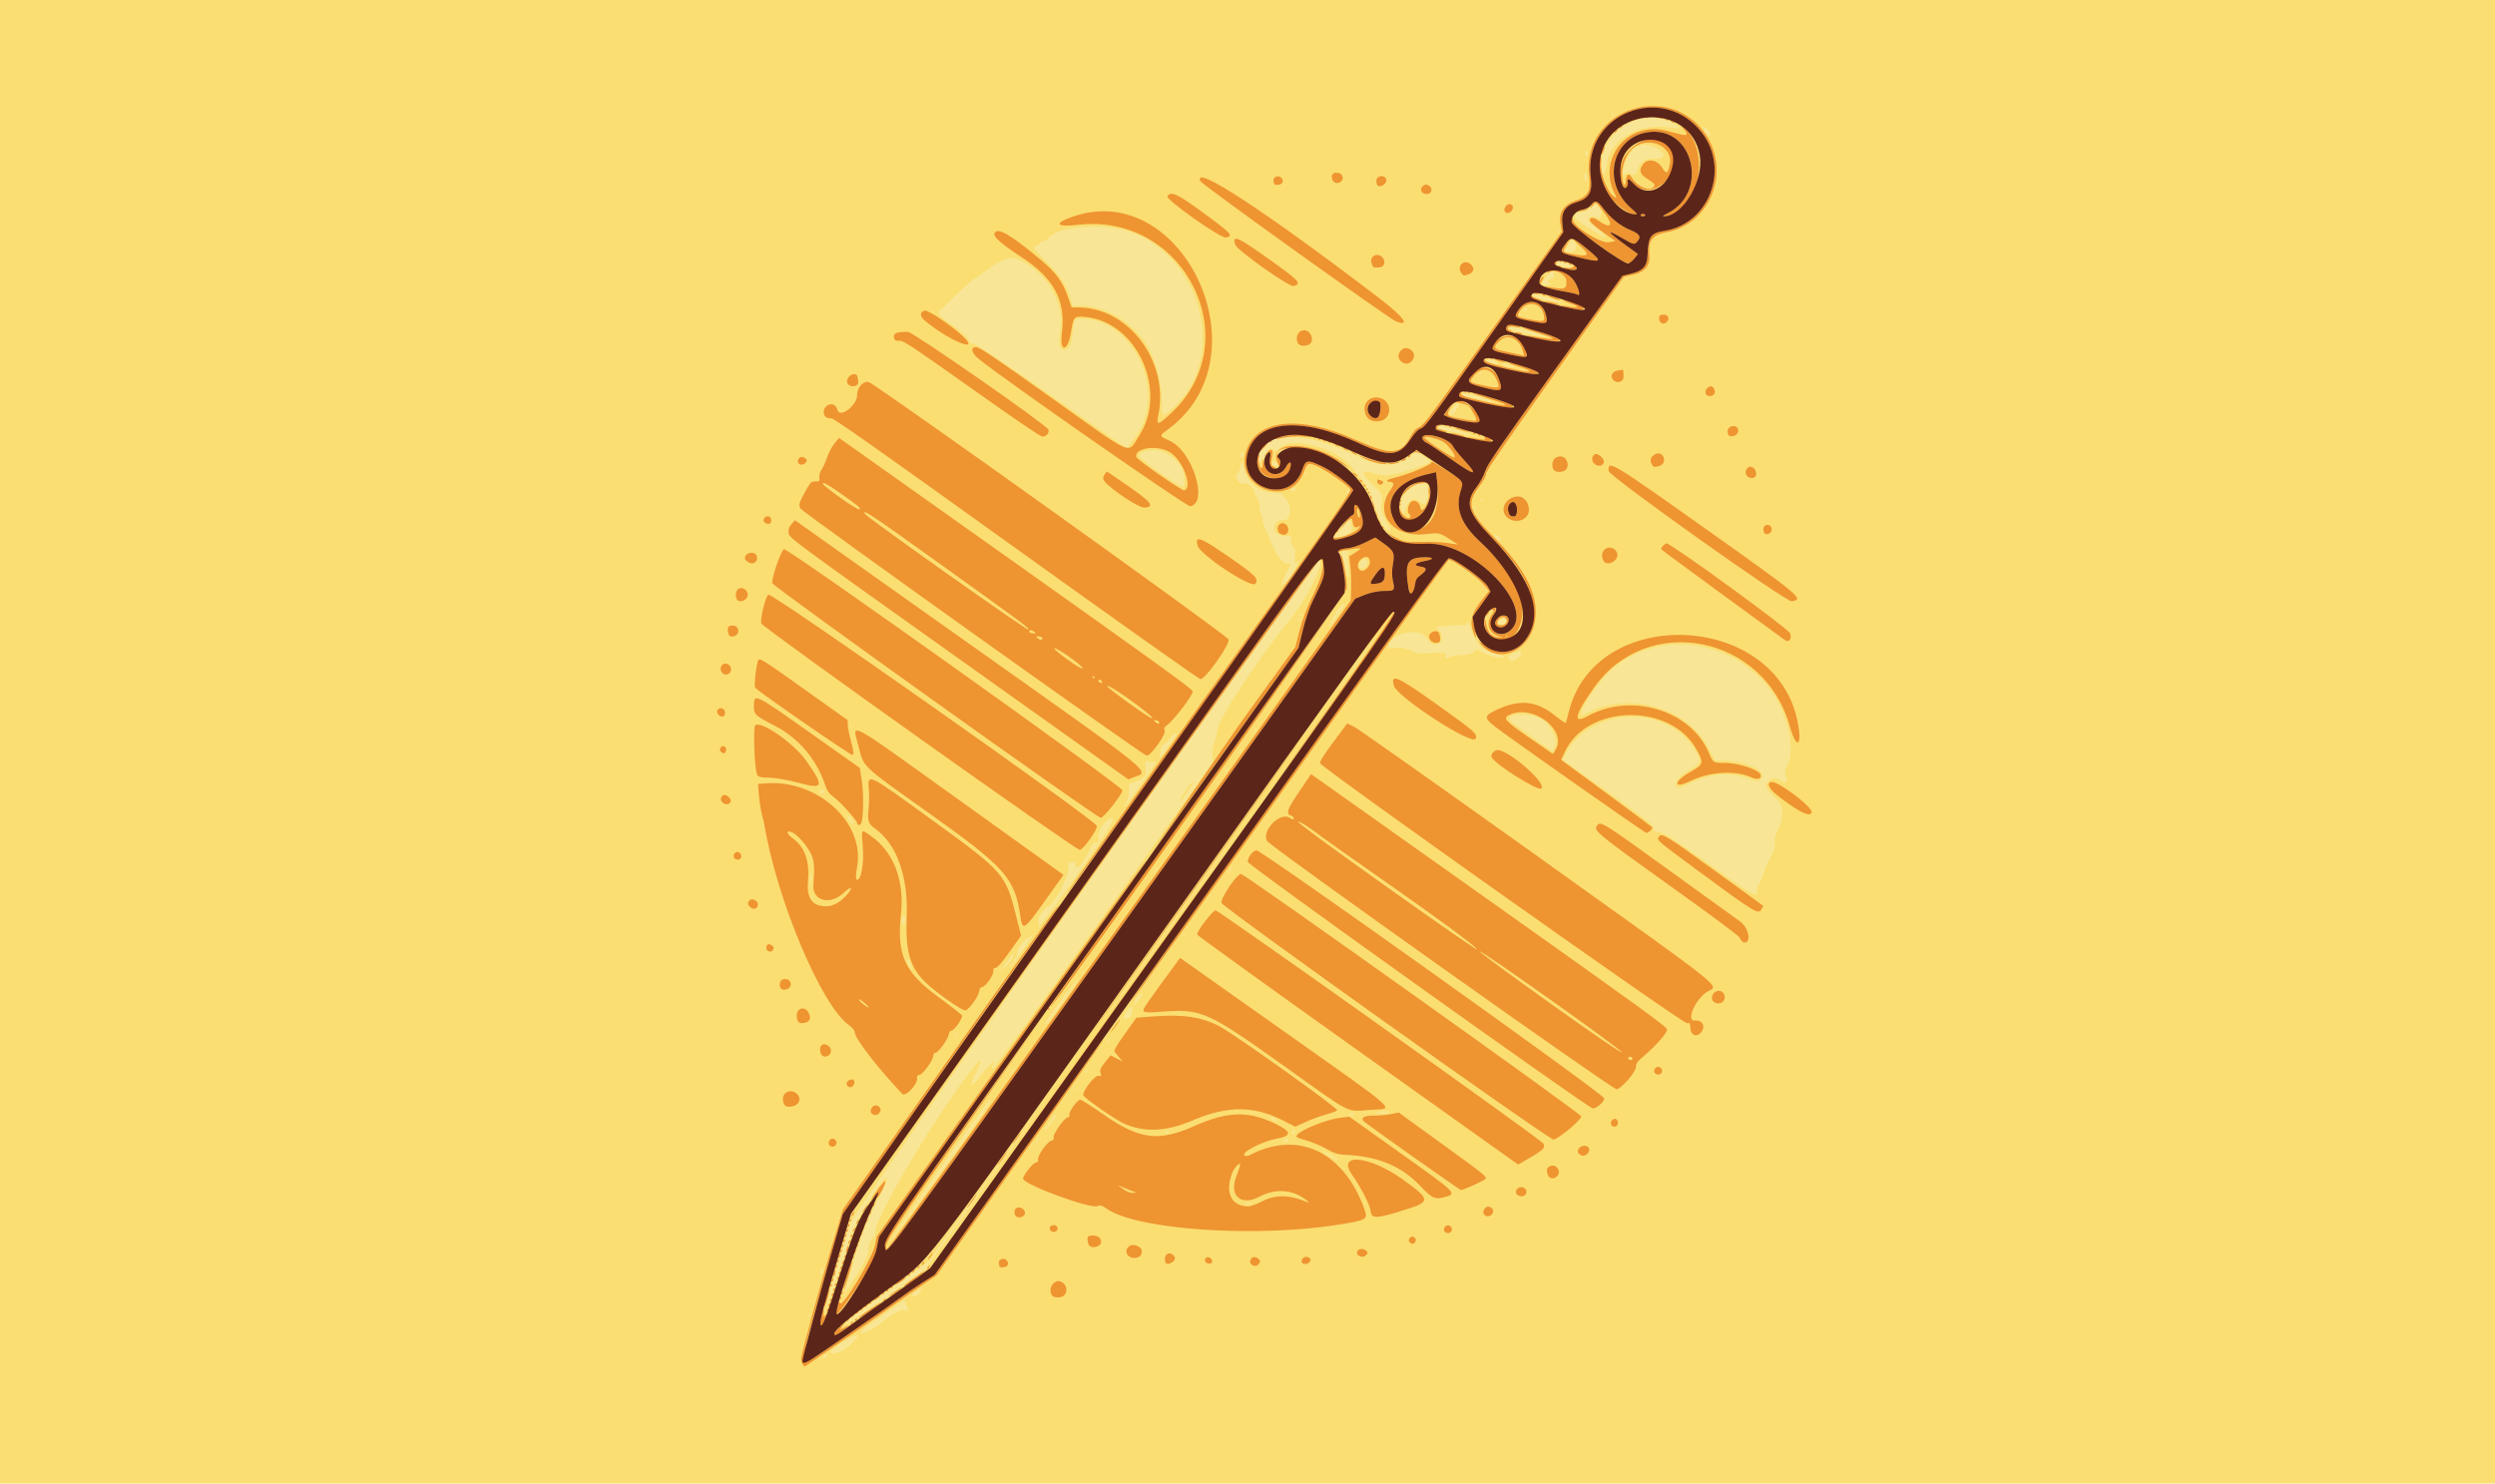 <?xml version="1.0" encoding="UTF-8"?>
<!-- Created with Inkscape (http://www.inkscape.org/) -->
<svg width="391.86mm" height="233mm" version="1.1" viewBox="0 0 391.86 233" xml:space="preserve" xmlns="http://www.w3.org/2000/svg"><g transform="translate(91.084 -32.002)"><rect x="-91.084" y="32.002" width="391.86" height="233" fill="#fbde72" stroke-width=".24"/><g transform="rotate(35.458 102.52 148.28)"><path d="m105.95 265.05c0-0.073 0.059-0.132 0.132-0.132 0.073 0 0.132 0.059 0.132 0.132 0 0.073-0.059 0.132-0.132 0.132-0.073 0-0.132-0.059-0.132-0.132zm0.269-0.58c9e-3 -0.488 0.517-1.034 0.521-0.56 2e-3 0.246-0.115 0.521-0.261 0.611-0.146 0.09-0.263 0.067-0.261-0.051zm0.601-1.837c0.286-1.406 2.004-4.813 2.024-4.012 0.049 2.01-0.671 3.964-1.654 4.489-0.477 0.255-0.51 0.213-0.37-0.477zm-6.161-2.213c0-0.194 0.079-0.273 0.176-0.176 0.097 0.097 0.097 0.256 0 0.353-0.097 0.097-0.176 0.018-0.176-0.176zm5.292-1.587c0-0.194 0.079-0.273 0.176-0.176 0.097 0.097 0.097 0.256 0 0.353-0.097 0.097-0.176 0.018-0.176-0.176zm-3.704-0.529c0-0.194 0.079-0.273 0.176-0.176 0.097 0.097 0.097 0.256 0 0.353-0.097 0.097-0.176 0.018-0.176-0.176zm-2.381-0.132c0-0.073 0.06-0.132 0.132-0.132 0.073 0 0.132 0.059 0.132 0.132s-0.059 0.132-0.132 0.132c-0.073 0-0.132-0.059-0.132-0.132zm6.363-0.419c7e-3 -0.352 0.722-2.723 1.589-5.27 0.867-2.547 1.963-5.821 2.435-7.276l0.858-2.646 0.142-17.066 0.142-17.066-9e-3 17.859-9e-3 17.859-1.275 3.704c-1.665 4.836-3.639 10.29-3.776 10.429-0.059 0.061-0.102-0.177-0.095-0.529zm2.633-0.238c0-0.224 0.577-1.944 2.122-6.323 0.464-1.314 0.649-1.593 0.837-1.257 0.133 0.237 0.414 0.432 0.625 0.432s0.384 0.189 0.384 0.419-0.146 0.37-0.323 0.311c-0.414-0.138-1.359 1.665-1.765 3.371-0.504 2.115-1.88 4.345-1.88 3.047zm-7.172-0.732c-0.154-0.4-1.028-2.93-1.942-5.622-0.914-2.692-1.887-5.49-2.161-6.218-0.561-1.488-0.945-127.66-0.389-127.66 0.993 0 1.959 6.341 1.633 10.716-0.525 7.04-0.09 18.845 0.747 20.287 0.281 0.484 0.644 1.384 0.806 2.001 0.162 0.616 0.589 1.438 0.947 1.825l0.652 0.704v29.579c0 19.434-0.091 29.635-0.265 29.743-0.146 0.09-0.265-0.082-0.265-0.381 0-1.81-0.523-0.11-0.585 1.903-0.083 2.676-0.472 3.222-0.8 1.125-0.641-4.088-0.986-3.026-0.991 3.047-0.009 10.385 1.43 25.029 2.55 25.958 0.241 0.2 0.313 0.588 0.211 1.135-0.111 0.593-0.011 1.017 0.351 1.485 0.623 0.804 0.844 1.998 0.999 5.417l0.121 2.646-1.446-3.969c-1.561-4.286-2.298-7.168-2.937-11.489-0.773-5.232-1.37-3.888-0.931 2.096 0.235 3.202 0.412 4.041 1.704 8.104 2.149 6.757 3.171 10.645 1.991 7.573zm-0.245-97.896c-6e-3 -1.522-0.077-1.931-0.278-1.587-0.241 0.413-0.074 3.638 0.188 3.638 0.054 0 0.095-0.923 0.09-2.05zm1.86 95.845c0-0.073 0.059-0.132 0.132-0.132 0.073 0 0.132 0.059 0.132 0.132 0 0.073-0.059 0.132-0.132 0.132-0.073 0-0.132-0.059-0.132-0.132zm-5.159-0.926c-0.099-0.313-0.121-0.629-0.048-0.701 0.073-0.073 0.214 0.124 0.313 0.437 0.099 0.313 0.121 0.629 0.048 0.701-0.073 0.073-0.214-0.124-0.313-0.437zm-1.72-5.159c0-0.073 0.06-0.132 0.132-0.132 0.073 0 0.132 0.059 0.132 0.132s-0.06 0.132-0.132 0.132c-0.073 0-0.132-0.059-0.132-0.132zm15.62-0.463c5e-3 -0.182 0.18-0.628 0.388-0.992 0.417-0.73 0.598-0.038 0.236 0.904-0.191 0.497-0.637 0.56-0.624 0.088zm-15.884-0.331c0-0.073 0.06-0.132 0.132-0.132 0.073 0 0.132 0.059 0.132 0.132s-0.06 0.132-0.132 0.132c-0.073 0-0.132-0.059-0.132-0.132zm-0.794-2.381c0-0.073 0.06-0.132 0.132-0.132 0.073 0 0.132 0.059 0.132 0.132s-0.06 0.132-0.132 0.132c-0.073 0-0.132-0.059-0.132-0.132zm8.95-1.72c-0.262-1.361-0.321-27.235-0.064-27.495 0.335-0.338 0.373 1.383 0.31 14.29-0.038 7.772-0.149 13.714-0.246 13.205zm9.646-26.591c2e-3 -0.728 0.053-0.994 0.114-0.592 0.061 0.402 0.059 0.997-4e-3 1.323-0.063 0.325-0.113-4e-3 -0.111-0.731zm-0.076-3.44c0-0.994 0.08-1.728 0.178-1.631 0.189 0.189 0.135 3.126-0.061 3.322-0.064 0.064-0.116-0.697-0.116-1.692zm-20.067-2.514c0-0.364 0.06-0.513 0.133-0.331 0.073 0.182 0.073 0.48 0 0.661-0.073 0.182-0.133 0.033-0.133-0.331zm10.614-0.529c0-0.655 0.052-0.923 0.115-0.595 0.063 0.327 0.063 0.863 0 1.191s-0.115 0.059-0.115-0.595zm6.936-36.777c0-18.845 0.032-26.554 0.07-17.132s0.038 24.841 0 34.264-0.07 1.713-0.07-17.132zm2.518 33.338c0-0.194 0.079-0.273 0.176-0.176 0.097 0.097 0.097 0.256 0 0.353-0.097 0.097-0.176 0.018-0.176-0.176zm-32.345-0.68c-0.4-0.217-0.728-0.45-0.728-0.519 0-0.277 0.507-0.093 1.095 0.397 0.744 0.62 0.624 0.66-0.368 0.122zm-18.719 0.019c0-0.073 0.06-0.132 0.132-0.132 0.073 0 0.132 0.059 0.132 0.132 0 0.073-0.06 0.132-0.132 0.132-0.073 0-0.132-0.059-0.132-0.132zm83.608-0.232c0-0.055 0.208-0.263 0.463-0.463 0.42-0.329 0.429-0.32 0.1 0.1-0.346 0.441-0.563 0.581-0.563 0.363zm-84.931-1.091c0-0.073 0.06-0.132 0.132-0.132 0.073 0 0.132 0.059 0.132 0.132 0 0.073-0.06 0.132-0.132 0.132-0.073 0-0.132-0.059-0.132-0.132zm-0.529-0.926c-0.156-0.291-0.224-0.529-0.151-0.529 0.073 0 0.26 0.238 0.415 0.529 0.156 0.291 0.224 0.529 0.151 0.529-0.073 0-0.26-0.238-0.415-0.529zm68.659 0c0.09-0.146 0.216-0.265 0.28-0.265 0.064 0 0.117 0.119 0.117 0.265s-0.126 0.265-0.28 0.265c-0.154 0-0.207-0.119-0.117-0.265zm-15.722-0.419c0.013-0.308 0.075-0.371 0.16-0.16 0.076 0.191 0.067 0.419-0.021 0.507-0.088 0.088-0.15-0.068-0.139-0.347zm-37.318-2.474c-0.332-0.62-0.344-0.811-0.052-0.811 0.122 0 0.358 0.298 0.523 0.661 0.354 0.777-0.065 0.91-0.472 0.15zm27.719-0.216c-0.164-0.661-0.014-8.289 0.167-8.47 0.083-0.083 0.151 1.893 0.151 4.391 0 4.335-0.061 5.114-0.318 4.079zm-10.481-4.035c-0.011-1.541 0.047-1.859 0.259-1.423 0.183 0.377 0.187 1.029 0.014 1.984l-0.259 1.423zm20.101 0.794c0-0.364 0.06-0.513 0.133-0.331 0.073 0.182 0.073 0.48 0 0.661s-0.133 0.033-0.133-0.331zm-19.356-1.587c0-0.728-0.119-1.323-0.265-1.323-0.33 0-0.352-2.448-0.026-2.791 0.131-0.138 0.296-0.489 0.366-0.781 0.07-0.291 0.141 0.989 0.158 2.844s-0.029 3.373-0.102 3.373c-0.073 0-0.132-0.595-0.132-1.323zm42.069-0.926c0-0.073 0.059-0.132 0.132-0.132 0.073 0 0.132 0.059 0.132 0.132 0 0.073-0.059 0.132-0.132 0.132-0.073 0-0.132-0.059-0.132-0.132zm8.792-0.711c0.132-0.396 0.733-0.613 0.733-0.266 0 0.142-0.189 0.331-0.419 0.419-0.258 0.099-0.379 0.04-0.314-0.154zm-6.675-0.612c0-0.073 0.059-0.132 0.132-0.132 0.073 0 0.132 0.059 0.132 0.132 0 0.073-0.059 0.132-0.132 0.132s-0.132-0.059-0.132-0.132zm-25.014-1.023c-0.276-1.47 0.089-2.11 0.602-1.055 0.364 0.749 0.363 0.891-9e-3 1.422-0.412 0.588-0.414 0.586-0.593-0.367zm25.543 0.759c0-0.073 0.059-0.132 0.132-0.132 0.073 0 0.132 0.059 0.132 0.132 0 0.073-0.059 0.132-0.132 0.132-0.073 0-0.132-0.059-0.132-0.132zm-78.714-0.52c-0.646-0.296-0.692-0.367-0.249-0.385 0.3-0.012 0.776 0.153 1.058 0.367 0.644 0.487 0.235 0.496-0.809 0.018zm81.095-0.243c0-0.056 0.294-0.158 0.653-0.226s0.591-0.023 0.514 0.101c-0.135 0.219-1.167 0.33-1.167 0.125zm4.112-0.145c-0.084-0.135-0.031-0.321 0.117-0.412 0.148-0.091 0.269 0.019 0.269 0.246 0 0.465-0.159 0.533-0.386 0.166zm-91.425-0.68c0-0.243 0.128-0.398 0.284-0.346 0.156 0.052 0.284 0.208 0.284 0.346 0 0.138-0.128 0.294-0.284 0.346-0.156 0.052-0.284-0.104-0.284-0.346zm97.124 0.302c0.061-0.052 0.765-0.168 1.565-0.258 0.972-0.109 1.323-0.078 1.058 0.091-0.36 0.23-2.883 0.39-2.624 0.167zm-47.118-0.963c0-0.194 0.079-0.273 0.176-0.176 0.097 0.097 0.097 0.256 0 0.353-0.097 0.097-0.176 0.018-0.176-0.176zm42.069 0.132c0-0.073 0.059-0.132 0.132-0.132 0.073 0 0.132 0.059 0.132 0.132 0 0.073-0.059 0.132-0.132 0.132-0.073 0-0.132-0.059-0.132-0.132zm-32.674-1.445c-0.095-0.431-0.048-0.997 0.103-1.257 0.219-0.376 0.277-0.216 0.283 0.784 9e-3 1.435-0.136 1.613-0.387 0.473zm-19.14-0.577c-0.025-0.239-0.223-0.503-0.442-0.587-0.463-0.178-0.565-2.415-0.123-2.688 0.62-0.383-0.133-6.109-0.905-6.881-0.525-0.525-0.536-0.764-0.054-1.164 0.255-0.212 0.428-0.222 0.545-0.032 0.676 1.094 1.058-0.446 0.636-2.569-0.271-1.364-0.277-1.769-0.025-1.853 0.431-0.144 0.409-0.72-0.041-1.094-0.859-0.713-0.691-3.917 0.187-3.58 0.302 0.116 0.389 1.627 0.478 8.263 0.088 6.63-0.067 14.021-0.256 12.185zm56.973-4.46c0.09-0.146 0.283-0.265 0.428-0.265s0.191 0.119 0.101 0.265c-0.09 0.146-0.283 0.265-0.428 0.265s-0.191-0.119-0.101-0.265zm1.72-1.455c0-0.073 0.059-0.132 0.132-0.132 0.073 0 0.132 0.059 0.132 0.132 0 0.073-0.059 0.132-0.132 0.132-0.073 0-0.132-0.059-0.132-0.132zm2.115-1.707c0.508-0.421 0.98-0.711 1.048-0.643 0.158 0.158-1.355 1.403-1.708 1.407-0.146 1e-3 0.151-0.342 0.66-0.764zm-103.19-0.939c0-0.073 0.06-0.132 0.132-0.132 0.073 0 0.132 0.059 0.132 0.132 0 0.073-0.06 0.132-0.132 0.132-0.073 0-0.132-0.059-0.132-0.132zm61.648-3.572c0-0.194 0.079-0.273 0.176-0.176 0.097 0.097 0.097 0.256 0 0.353-0.097 0.097-0.176 0.018-0.176-0.176zm-9.473-5.953c5e-3 -0.437 0.065-0.583 0.132-0.326 0.067 0.257 0.063 0.615-0.01 0.794-0.072 0.179-0.127-0.032-0.122-0.468zm-9.841-5.627c0-0.403-0.298-1.171-0.662-1.707l-0.662-0.975 0.662-0.976c0.844-1.244 0.836-1.882-0.033-2.628-0.698-0.6-0.669-1.184 0.058-1.184 0.214 0 0.497-0.268 0.629-0.595 0.157-0.39 0.245 1.023 0.256 4.101 0.009 2.583-0.043 4.696-0.116 4.696s-0.132-0.33-0.132-0.732zm19.381-0.987c3e-3 -0.582 0.057-0.789 0.12-0.46 0.063 0.329 0.061 0.805-5e-3 1.058-0.066 0.253-0.118-0.016-0.115-0.598zm-19.671-8.725c-0.249-0.532-0.332-1.044-0.202-1.248 0.121-0.19 0.223-0.763 0.228-1.272 0.004-0.509 0.124-1.105 0.265-1.323 0.175-0.271 0.258 0.42 0.261 2.183 0.002 1.419-0.026 2.576-0.062 2.571-0.036-5e-3 -0.256-0.415-0.488-0.911zm10.079-1.33c0-0.073 0.059-0.132 0.132-0.132 0.073 0 0.132 0.059 0.132 0.132 0 0.073-0.059 0.132-0.132 0.132s-0.132-0.059-0.132-0.132zm0.021-2.403c0.013-0.308 0.075-0.371 0.16-0.16 0.076 0.191 0.067 0.419-0.021 0.507-0.088 0.088-0.15-0.068-0.139-0.347zm9.546-0.904c0-0.364 0.06-0.513 0.133-0.331 0.073 0.182 0.073 0.48 0 0.661s-0.133 0.033-0.133-0.331zm-9.525-2.646c0-0.364 0.06-0.513 0.133-0.331 0.073 0.182 0.073 0.48 0 0.661-0.073 0.182-0.133 0.033-0.133-0.331zm0.01-4.101c5e-3 -0.437 0.065-0.583 0.132-0.326 0.067 0.257 0.063 0.615-0.01 0.794-0.072 0.179-0.127-0.032-0.122-0.468zm6.947-18.124c0-5.021 0.036-7.074 0.079-4.564 0.043 2.51 0.043 6.618 0 9.128s-0.079 0.456-0.079-4.564zm-7.263 0.794c0-0.194 0.079-0.273 0.176-0.176 0.097 0.097 0.097 0.256 0 0.353-0.097 0.097-0.176 0.018-0.176-0.176zm-4.233-0.794c0-0.194 0.079-0.273 0.176-0.176 0.097 0.097 0.097 0.256 0 0.353-0.097 0.097-0.176 0.018-0.176-0.176zm-0.265-0.794c0-0.194 0.079-0.273 0.176-0.176 0.097 0.097 0.097 0.256 0 0.353-0.097 0.097-0.176 0.018-0.176-0.176zm4.696-1.691c-0.299-1.948-0.256-4.029 0.077-3.696 0.162 0.162 0.244 1.245 0.198 2.633-0.071 2.162-0.093 2.25-0.275 1.063zm-9.922-1.209c-0.182-0.583-0.331-1.42-0.331-1.859 0-0.89-0.061-0.929-0.763-0.491-0.589 0.368-2.191-0.18-3.867-1.323-0.582-0.397-1.415-0.896-1.852-1.11-0.437-0.214-1.005-0.649-1.264-0.968-0.258-0.319-0.692-0.65-0.964-0.736-0.272-0.086-0.554-0.386-0.627-0.666-0.073-0.28-0.622-0.721-1.219-0.98s-1.086-0.561-1.086-0.673c0-0.111-0.417-0.202-0.926-0.202s-0.926 0.119-0.926 0.265c0 0.36-1.146 0.336-1.514-0.032-0.163-0.163-0.238-0.45-0.166-0.638 0.072-0.187-0.067-0.722-0.308-1.189l-0.439-0.848 1.015 0.786c2.16 1.673 3.933 1.778 6.204 0.366 0.711-0.442 1.293-0.69 1.293-0.55s0.151 0.254 0.335 0.254c1.605 0 3.133 2.288 1.992 2.982-1.373 0.835-0.637 2.607 0.92 2.216 0.376-0.094 0.866-0.354 1.088-0.576 0.363-0.363 0.449-0.335 0.843 0.265 0.241 0.368 0.665 0.669 0.941 0.669 0.314 0 0.669 0.347 0.945 0.926 0.507 1.063 0.858 1.191 0.906 0.331 0.018-0.327 0.136 0.204 0.262 1.181 0.126 0.977 0.141 2.201 0.033 2.719l-0.196 0.942zm19.357-1.466c-0.487-1.94 2.606-4.902 4.308-4.126 1.025 0.467 1.655 0.346 1.987-0.383 0.363-0.797-0.327-1.702-1.355-1.78-0.587-0.044-0.584-0.059 0.153-0.665 0.414-0.341 1.158-0.97 1.654-1.397 0.496-0.427 1.002-0.777 1.125-0.777 0.123 0 0.223-0.179 0.223-0.397 0-0.541 0.112-0.51 1.312 0.359 1.786 1.294 3.182 1.537 4.947 0.861 1.597-0.611 2.071-0.604 1.091 0.016-0.769 0.486-2.562 1.001-3.249 0.933-0.389-0.038-0.55 0.129-0.609 0.631-0.053 0.457-0.513 1.014-1.389 1.682-0.72 0.549-1.31 1.165-1.31 1.367 0 0.203-0.119 0.368-0.265 0.368s-0.265-0.119-0.265-0.265c0-0.636-0.707-0.249-3.021 1.654-0.487 0.4-1.048 0.728-1.247 0.729-0.847 3e-3 -2.269 0.569-2.983 1.186-0.94 0.813-0.904 0.812-1.107 3e-3zm-81.6-0.568c-0.411-0.218-1.612-0.354-3.175-0.358-2.747-9e-3 -3.36-0.202-3.059-0.965 0.106-0.269 0.234-0.79 0.283-1.158 0.207-1.545 0.974-5.192 1.195-5.682 0.131-0.291 0.491-1.303 0.8-2.249 1.298-3.982 2.037-4.611 5.4-4.598 4.222 0.016 7.913 2.183 9.67 5.676 1.068 2.122 1.824 2.606 2.398 1.533 0.254-0.474 0.142-0.878-0.702-2.541l-1.004-1.978 0.645-0.496c6.509-5.002 17.829 1.223 17.84 9.811l0.003 2.514-14.288 0.132c-9.566 0.089-14.462 0.228-14.817 0.421-0.395 0.215-0.697 0.199-1.191-0.062zm132.17 0.03c-0.427-0.323-1.968-0.388-9.164-0.388h-8.651l-0.126-0.857c-1.247-8.496 8.441-15.899 16.266-12.43 1.879 0.833 1.96 1.083 1.001 3.094-1.212 2.539-0.315 4.65 0.942 2.218 1.852-3.581 4.21-5.671 7.391-6.55 1.478-0.408 1.778-0.656 1.675-1.381-0.179-1.269-3.632-0.595-6.279 1.226l-1.288 0.886-2.206-1.1c-6.198-3.09-15.122 0.079-18.421 6.541l-0.531 1.041-0.352-0.644c-0.61-1.116-0.47-6.887 0.218-9.036 2.797-8.732 12.325-13.629 21.494-11.05 4.572 1.286 9.525 5.77 9.525 8.623 0 0.369 0.267 0.795 0.661 1.054 0.894 0.586 0.854 1.166-0.082 1.166-1.102 0-1.7 0.547-1.595 1.458 0.093 0.811 0.067 0.799 2.928 1.301 1.264 0.222 2.428 1.824 2.676 3.683 0.104 0.779 0.424 1.584 0.814 2.048 0.444 0.527 0.697 1.238 0.814 2.289 0.094 0.838 0.341 2.051 0.549 2.696 0.208 0.644 0.378 1.422 0.378 1.727s0.176 0.807 0.391 1.114c0.586 0.836 0.201 0.874-8.858 0.88-6.636 4e-3 -8.204 0.075-8.828 0.4-0.417 0.217-0.774 0.391-0.794 0.387-0.02-5e-3 -0.267-0.183-0.549-0.397zm-99.626-0.649c-0.501-0.311 0.258-1.417 1.607-2.342 1.174-0.805 4.03-0.742 5.176 0.114 0.974 0.727 1.78 1.846 1.573 2.182-0.214 0.346-7.806 0.389-8.356 0.047zm71.613 0.043c-1.471-0.283 1.196-2.613 3.492-3.051 1.803-0.344 4.414 1.066 4.583 2.476l0.079 0.661h-3.854c-2.12 0-4.055-0.038-4.3-0.086zm-34.567-4.137c-0.335-0.357-1.081-0.975-1.656-1.374-0.963-0.667-1.009-0.753-0.576-1.07 0.556-0.407 0.998-0.455 0.769-0.083-0.089 0.144 0.398 0.86 1.083 1.592 0.684 0.732 1.187 1.387 1.117 1.457-0.07 0.07-0.401-0.165-0.737-0.522zm0.907-2.289c-0.25-0.787 0.444-1.488 0.914-0.923 0.393 0.473 0.137 1.481-0.375 1.481-0.199 0-0.441-0.251-0.539-0.559zm-39.546-2.012c-2.332-3.453-5.963-6.251-9.21-7.097-3.762-0.98-8.145-0.25-10.695 1.78l-0.723 0.576-1.07-0.86c-1.577-1.267-3.226-1.903-6.293-2.425-3.014-0.513-3.19-0.588-2.716-1.159 0.179-0.215 0.257-0.502 0.173-0.638-0.084-0.135 0.025-0.393 0.242-0.573 0.217-0.18 0.394-0.559 0.394-0.842 0-2.305 5.689-7.052 9.916-8.273 12.018-3.472 24.683 8.119 21.309 19.503-0.365 1.232-0.501 1.233-1.327 9e-3zm34.022-0.744c0.221-2.239 0.154-2.155 1.049-1.326 0.825 0.764 0.684 1.372-0.596 2.575l-0.635 0.596zm33.065 1.222c-0.206-0.334 0.704-1.872 1.11-1.874 0.401-2e-3 0.433 0.9 0.057 1.603-0.287 0.537-0.913 0.682-1.167 0.271zm-52.64-1.505c-0.094-0.245-0.112-0.506-0.039-0.578 0.073-0.073 0.209 0.069 0.303 0.314 0.094 0.245 0.112 0.506 0.039 0.578-0.073 0.073-0.209-0.069-0.303-0.314zm9.631-0.207c0-0.218 0.119-0.47 0.265-0.56 0.146-0.09 0.265 0.015 0.265 0.233 0 0.218-0.119 0.47-0.265 0.56-0.146 0.09-0.265-0.015-0.265-0.233zm38.453 0.189c0.097-0.097 0.256-0.097 0.353 0 0.097 0.097 0.018 0.176-0.176 0.176-0.194 0-0.273-0.079-0.176-0.176zm-45.364-1.053c-2.841-3.423 3.176-8.043 12.203-9.369 3.881-0.57 6.223-2.216 6.933-4.873l0.32-1.197h1.4c1.687 0 1.674-0.16 0.168 2.038-1.988 2.901-3.45 4.273-5.051 4.739-2.14 0.623-1.607 1.24 1.377 1.59 1.688 0.198 1.724 0.221 2.382 1.512 0.398 0.782 0.917 1.221 2.249 1.905 1.73 0.889 1.731 0.889 0.766 0.902-0.676 9e-3 -1.351-0.252-2.249-0.869-0.706-0.485-1.917-1.316-2.692-1.847-0.774-0.531-1.906-1.091-2.514-1.245-0.608-0.154-1.701-0.47-2.428-0.703-3.948-1.264-11.245 1.537-11.245 4.316 0 0.385-0.167 0.529-0.595 0.514-0.554-0.019-0.593 0.084-0.565 1.5 0.034 1.702 0.04 1.688-0.46 1.085zm2.147-0.758c-0.272-0.328-0.233-0.394 0.235-0.394 0.309 0 0.562 0.112 0.562 0.249 0 0.458-0.466 0.543-0.796 0.145zm43.216-0.287c-0.21-0.547 0.602-1.377 0.979-1 0.151 0.151 0.203 0.464 0.114 0.696-0.231 0.603-0.906 0.791-1.093 0.304zm-38.186-1.43c0-0.194 0.079-0.273 0.176-0.176 0.097 0.097 0.097 0.256 0 0.353-0.097 0.097-0.176 0.018-0.176-0.176zm7.011-1.587c-0.09-0.146-0.037-0.265 0.117-0.265 0.154 0 0.28 0.119 0.28 0.265 0 0.146-0.052 0.265-0.117 0.265-0.064 0-0.19-0.119-0.28-0.265zm8.226-2.931c-1.486-1.766 0.124-6.297 1.723-4.85 1.361 1.232 1.696 2.82 0.545 2.59-1.383-0.277-1.96 0.935-1.243 2.611 0.318 0.743-0.276 0.54-1.026-0.351zm-16.825-3.552c0-0.073 0.06-0.132 0.132-0.132 0.073 0 0.132 0.06 0.132 0.132 0 0.073-0.06 0.132-0.132 0.132-0.073 0-0.132-0.06-0.132-0.132zm31.618-1.191c-0.473-0.203-0.453-0.229 0.183-0.246 0.392-0.01 0.786 0.1 0.876 0.246 0.195 0.316-0.323 0.316-1.058 0zm-25.053-0.445c0.191-0.076 0.419-0.067 0.507 0.021 0.088 0.088-0.068 0.15-0.347 0.139-0.308-0.013-0.371-0.075-0.16-0.16zm19.736-1.448c-0.117-0.189-0.073-0.234 0.117-0.117 0.168 0.104 0.305 0.241 0.305 0.305 0 0.221-0.234 0.116-0.422-0.189zm-14.924-1.547c0-0.194 0.079-0.273 0.176-0.176 0.097 0.097 0.097 0.256 0 0.353-0.097 0.097-0.176 0.018-0.176-0.176zm15.169 0.088c0.097-0.097 0.256-0.097 0.353 0 0.097 0.097 0.018 0.176-0.176 0.176-0.194 0-0.273-0.079-0.176-0.176zm-12.259-5.371c0-0.359 0.686-0.687 3.052-1.459 2.698-0.881 2.807-0.681 0.202 0.37-1.135 0.458-2.271 0.948-2.524 1.089-0.578 0.322-0.731 0.322-0.731 4.49e-4zm5.556-2.258c0-0.073 0.059-0.132 0.132-0.132 0.073 0 0.132 0.06 0.132 0.132 0 0.073-0.059 0.132-0.132 0.132-0.073 0-0.132-0.06-0.132-0.132zm-5.292-1.417c0-1.256 0.51-1.778 0.569-0.582 0.022 0.445 0.052 0.948 0.066 1.118s-0.122 0.358-0.304 0.419c-0.228 0.076-0.331-0.22-0.331-0.955zm-0.126-2.673c-0.238-0.386 4.182-2.128 4.526-1.784 0.073 0.073-0.321 0.28-0.877 0.46-0.555 0.18-1.569 0.607-2.253 0.95-0.698 0.35-1.31 0.514-1.397 0.374zm0.39-4.509c0-0.194 0.079-0.273 0.176-0.176 0.097 0.097 0.097 0.256 0 0.353-0.097 0.097-0.176 0.018-0.176-0.176zm-0.265-2.107c0-0.368 1.007-0.853 1.535-0.74 0.335 0.072 0.234 0.21-0.398 0.546-0.976 0.518-1.138 0.546-1.138 0.194zm3.002-1.363c0.559-0.295 1.077-0.477 1.149-0.405 0.168 0.168-1.364 0.969-1.822 0.953-0.189-0.006 0.114-0.253 0.673-0.548zm-2.992-5.089c0.464-0.429 5.242-2.152 5.434-1.96 0.164 0.164-4.889 2.319-5.434 2.318-0.34-4.65e-4 -0.34-0.044 0-0.358zm-9e-3 -2.421c0-0.073 0.059-0.132 0.132-0.132 0.073 0 0.132 0.06 0.132 0.132 0 0.073-0.059 0.132-0.132 0.132s-0.132-0.06-0.132-0.132zm1.058-0.529c0-0.073 0.059-0.132 0.132-0.132 0.073 0 0.132 0.06 0.132 0.132 0 0.073-0.059 0.132-0.132 0.132-0.073 0-0.132-0.06-0.132-0.132zm-0.926-0.661c0.09-0.146 0.216-0.265 0.28-0.265 0.064 0 0.117 0.119 0.117 0.265s-0.126 0.265-0.28 0.265-0.207-0.119-0.117-0.265zm-0.132-2.626c0-0.247 4.21-1.719 4.393-1.536 0.104 0.104-3.853 1.786-4.195 1.783-0.109-0.001-0.198-0.112-0.198-0.247zm0-3.312c0-1.297 0.291-1.68 0.805-1.06 0.255 0.307 0.262 0.479 0.03 0.711-0.439 0.439-0.378 0.728 0.157 0.738 0.419 0.008 0.414 0.045-0.051 0.397-0.796 0.602-0.942 0.48-0.942-0.787zm0-2.884c0-0.404 1.87-1.101 2.417-0.9 0.206 0.076-0.188 0.374-0.917 0.694-1.51 0.662-1.499 0.661-1.499 0.207zm-0.049-3.126c-0.114-1.199-0.082-1.267 0.528-1.108 0.919 0.24 1.095 1.279 0.295 1.738l-0.723 0.415zm-2.597-1.15c0-0.073 0.06-0.132 0.132-0.132 0.073 0 0.132 0.06 0.132 0.132 0 0.073-0.06 0.132-0.132 0.132-0.073 0-0.132-0.06-0.132-0.132zm12.965 0c0-0.073 0.059-0.132 0.132-0.132 0.073 0 0.132 0.06 0.132 0.132 0 0.073-0.059 0.132-0.132 0.132-0.073 0-0.132-0.06-0.132-0.132zm-12.2-3.361c-0.183-0.341-0.047-0.65 0.555-1.266 0.438-0.448 0.797-1.089 0.797-1.423s0.075-0.683 0.166-0.774c0.156-0.156 1.686 0.501 1.686 0.724 0 0.057 0.072 0.292 0.161 0.522 0.113 0.295 6e-3 0.419-0.364 0.419-0.619 0-1.238 0.652-0.994 1.047 0.094 0.152 0.789 0.285 1.544 0.295 1.323 0.018 2.91 0.421 2.035 0.517-3.523 0.386-5.357 0.366-5.585-0.06zm-2.358-5.906c-0.511-0.616-0.146-0.732 0.401-0.128 0.264 0.292 0.357 0.531 0.207 0.531-0.15 0-0.424-0.181-0.608-0.403zm1.242-2.838c-3.493-4.678 0.146-12.169 5.874-12.092 0.957 0.013 0.956 0.014-0.761 0.904-4.345 2.251-6.405 6.853-4.631 10.349 0.987 1.945 0.707 2.431-0.482 0.839zm-3.177-0.11c-0.097-0.097-0.176-0.299-0.176-0.45 0-0.166 0.123-0.15 0.313 0.04 0.172 0.172 0.252 0.375 0.176 0.45-0.075 0.075-0.216 0.057-0.313-0.04zm6.321-1.213c-0.055-0.182-0.23-0.735-0.389-1.23-0.784-2.451-6e-3 -4.226 2.09-4.763 2.132-0.546 2.943 0.494 1.19 1.528-1.111 0.656-1.546 1.6-1.18 2.563 0.392 1.031 0.313 1.438-0.279 1.438-0.296 0-0.606 0.179-0.69 0.397-0.185 0.482-0.604 0.52-0.742 0.066zm-6.497-6.284c0-0.194 0.079-0.273 0.176-0.176 0.097 0.097 0.097 0.256 0 0.353-0.097 0.097-0.176 0.018-0.176-0.176zm13.229-6.413-0.661-0.294 0.629-0.109c0.352-0.061 0.814 0.076 1.049 0.31 0.515 0.515 0.033 0.559-1.017 0.092z" fill="#f8e696"/><path d="m103.58 266.57c-0.742-1.615-4.373-11.535-6.216-16.985l-1.963-5.802-0.164-28.128c-0.09-15.471-0.066-28.962 0.053-29.98 0.138-1.181 0.187 0.929 0.133 5.821-0.046 4.22 0.019 17.853 0.145 30.295l0.229 22.622 2.662 7.541c6.215 17.605 5.574 16.889 8.291 9.26 0.596-1.673 1.562-4.352 2.147-5.953s1.398-3.922 1.806-5.159c0.408-1.237 1.113-3.162 1.565-4.277l0.822-2.029v-22.82c0-12.551 0.071-22.749 0.158-22.662 0.087 0.087 0.151 10.34 0.142 22.785l-0.016 22.627-0.926 2.473c-0.509 1.36-1.27 3.479-1.69 4.71-1.267 3.711-2.838 8.101-4.394 12.284-0.811 2.179-1.475 3.995-1.475 4.035 0 0.428-1.052-0.099-1.308-0.655zm-0.639-6.069c-0.236-0.235-0.969-1.898-0.954-2.166 5e-3 -0.091 0.18 0.132 0.388 0.495 0.341 0.596 0.381 0.609 0.411 0.132 0.021-0.34 0.124-0.213 0.288 0.355 0.276 0.959 0.212 1.526-0.133 1.183zm2.658-0.017c-0.063-0.109-0.025-0.734 0.084-1.389 0.162-0.974 0.208-1.046 0.253-0.397l0.055 0.794 0.387-0.794c0.381-0.781 0.384-0.783 0.241-0.078-0.313 1.539-0.748 2.334-1.018 1.864zm-3.092-2.447c0-0.194 0.079-0.273 0.176-0.176 0.097 0.097 0.097 0.256 0 0.353-0.097 0.097-0.176 0.018-0.176-0.176zm-1.161-1.223c-0.235-0.689-0.418-1.38-0.407-1.536 0.011-0.156 0.248 0.362 0.528 1.15 0.28 0.789 0.463 1.48 0.407 1.536-0.056 0.056-0.294-0.462-0.528-1.15zm2.245 0.126c-0.356-1.022-0.358-1.092-0.026-0.887 0.759 0.469 0.078-8.57-0.797-10.583l-0.575-1.323 0.037-36.37c0.02-20.004 0.092-36.425 0.159-36.492 0.067-0.067 0.119 16.271 0.115 36.306l-7e-3 36.428 0.854 1.917c0.847 1.902 0.855 1.955 0.952 6.878 0.097 4.93-0.077 5.945-0.711 4.128zm2.376 0.414c0.013-0.308 0.075-0.371 0.16-0.16 0.076 0.191 0.067 0.419-0.021 0.507-0.088 0.088-0.15-0.068-0.139-0.347zm0.773 0.154c0-0.194 0.079-0.273 0.176-0.176 0.097 0.097 0.097 0.256 0 0.353-0.097 0.097-0.176 0.018-0.176-0.176zm-4.498-0.265c0-0.194 0.079-0.273 0.176-0.176 0.097 0.097 0.097 0.256 0 0.353-0.097 0.097-0.176 0.018-0.176-0.176zm4.763-0.529c0-0.194 0.079-0.273 0.176-0.176 0.097 0.097 0.097 0.256 0 0.353-0.097 0.097-0.176 0.018-0.176-0.176zm-5.027-0.265c0-0.194 0.079-0.273 0.176-0.176 0.097 0.097 0.097 0.256 0 0.353-0.097 0.097-0.176 0.018-0.176-0.176zm4.233 0c0-0.194 0.079-0.273 0.176-0.176 0.097 0.097 0.097 0.256 0 0.353-0.097 0.097-0.176 0.018-0.176-0.176zm1.112-0.529c0.804-2.306 1.363-3.698 1.449-3.612 0.122 0.122-1.173 3.644-1.421 3.862-0.092 0.081-0.105-0.032-0.028-0.25zm-5.61-0.265c0-0.194 0.079-0.273 0.176-0.176 0.097 0.097 0.097 0.256 0 0.353-0.097 0.097-0.176 0.018-0.176-0.176zm4.763 0c0-0.194 0.079-0.273 0.176-0.176 0.097 0.097 0.097 0.256 0 0.353-0.097 0.097-0.176 0.018-0.176-0.176zm-3.44-0.265c0-0.194 0.079-0.273 0.176-0.176 0.097 0.097 0.097 0.256 0 0.353-0.097 0.097-0.176 0.018-0.176-0.176zm-1.587-0.529c0-0.194 0.079-0.273 0.176-0.176 0.097 0.097 0.097 0.256 0 0.353-0.097 0.097-0.176 0.018-0.176-0.176zm5.292 0c0-0.194 0.079-0.273 0.176-0.176 0.097 0.097 0.097 0.256 0 0.353-0.097 0.097-0.176 0.018-0.176-0.176zm-6.085-0.265c0-0.194 0.079-0.273 0.176-0.176 0.097 0.097 0.097 0.256 0 0.353-0.097 0.097-0.176 0.018-0.176-0.176zm2.117 0c0-0.194 0.079-0.273 0.176-0.176 0.097 0.097 0.097 0.256 0 0.353-0.097 0.097-0.176 0.018-0.176-0.176zm-1.587-0.529c0-0.194 0.079-0.273 0.176-0.176 0.097 0.097 0.097 0.256 0 0.353-0.097 0.097-0.176 0.018-0.176-0.176zm5.821 0c0-0.194 0.079-0.273 0.176-0.176 0.097 0.097 0.097 0.256 0 0.353-0.097 0.097-0.176 0.018-0.176-0.176zm-6.615-0.265c0-0.194 0.079-0.273 0.176-0.176 0.097 0.097 0.097 0.256 0 0.353-0.097 0.097-0.176 0.018-0.176-0.176zm1.515-1.912c-0.389-1.187-0.664-2.203-0.61-2.257 0.054-0.054 0.42 0.87 0.814 2.052 0.394 1.183 0.668 2.198 0.61 2.257-0.059 0.059-0.425-0.865-0.814-2.052zm5.364 1.383c0-0.194 0.079-0.273 0.176-0.176 0.097 0.097 0.097 0.256 0 0.353-0.097 0.097-0.176 0.018-0.176-0.176zm-7.243-0.407c-0.255-0.665-0.18-0.837 0.132-0.301 0.154 0.266 0.225 0.539 0.157 0.607-0.068 0.068-0.198-0.07-0.289-0.306zm0.893 0.143c0-0.194 0.079-0.273 0.176-0.176 0.097 0.097 0.097 0.256 0 0.353-0.097 0.097-0.176 0.018-0.176-0.176zm6.637-0.529c-8e-3 -0.218 0.101-0.575 0.242-0.794 0.313-0.484 0.313-0.066 0 0.661-0.15 0.349-0.232 0.394-0.242 0.132zm-6.902-0.265c0-0.194 0.079-0.273 0.176-0.176 0.097 0.097 0.097 0.256 0 0.353-0.097 0.097-0.176 0.018-0.176-0.176zm-1.058-0.529c0-0.194 0.079-0.273 0.176-0.176 0.097 0.097 0.097 0.256 0 0.353-0.097 0.097-0.176 0.018-0.176-0.176zm9.281-0.154c0.013-0.308 0.075-0.371 0.16-0.16 0.076 0.191 0.067 0.419-0.021 0.507-0.088 0.088-0.15-0.068-0.139-0.347zm-8.488-0.11c0-0.194 0.079-0.273 0.176-0.176 0.097 0.097 0.097 0.256 0 0.353-0.097 0.097-0.176 0.018-0.176-0.176zm-1.058-0.529c0-0.194 0.079-0.273 0.176-0.176 0.097 0.097 0.097 0.256 0 0.353-0.097 0.097-0.176 0.018-0.176-0.176zm8.731 0c0-0.194 0.079-0.273 0.176-0.176 0.097 0.097 0.097 0.256 0 0.353-0.097 0.097-0.176 0.018-0.176-0.176zm-7.917-0.419c0.013-0.308 0.075-0.371 0.16-0.16 0.076 0.191 0.067 0.419-0.021 0.507-0.088 0.088-0.15-0.068-0.139-0.347zm9.143-0.11c0.089-0.364 0.325-1.019 0.524-1.455 0.29-0.637 0.33-0.664 0.199-0.132-0.089 0.364-0.325 1.019-0.524 1.455-0.29 0.637-0.329 0.664-0.199 0.132zm-10.222-0.265c0-0.194 0.079-0.273 0.176-0.176 0.097 0.097 0.097 0.256 0 0.353-0.097 0.097-0.176 0.018-0.176-0.176zm9.26 0c0-0.194 0.079-0.273 0.176-0.176 0.097 0.097 0.097 0.256 0 0.353-0.097 0.097-0.176 0.018-0.176-0.176zm-8.467-0.529c0-0.194 0.079-0.273 0.176-0.176 0.097 0.097 0.097 0.256 0 0.353-0.097 0.097-0.176 0.018-0.176-0.176zm-1.058-0.265c0-0.194 0.079-0.273 0.176-0.176 0.097 0.097 0.097 0.256 0 0.353-0.097 0.097-0.176 0.018-0.176-0.176zm9.79 0c0-0.194 0.079-0.273 0.176-0.176 0.097 0.097 0.097 0.256 0 0.353-0.097 0.097-0.176 0.018-0.176-0.176zm-7.673-0.265c0-0.194 0.079-0.273 0.176-0.176 0.097 0.097 0.097 0.256 0 0.353-0.097 0.097-0.176 0.018-0.176-0.176zm-1.423-0.407c-0.255-0.665-0.18-0.837 0.132-0.301 0.154 0.266 0.225 0.539 0.157 0.607-0.068 0.068-0.198-0.07-0.289-0.306zm-0.959-0.122c0-0.194 0.079-0.273 0.176-0.176 0.097 0.097 0.097 0.256 0 0.353-0.097 0.097-0.176 0.018-0.176-0.176zm10.36 0.132c-7.5e-4 -0.146 0.159-0.681 0.355-1.191s0.36-0.747 0.365-0.529c4e-3 0.218-0.155 0.754-0.355 1.191s-0.364 0.675-0.365 0.529zm-8.223-0.551c0.013-0.308 0.075-0.371 0.16-0.16 0.076 0.191 0.067 0.419-0.021 0.507-0.088 0.088-0.15-0.068-0.139-0.347zm-2.402-0.375c0-0.194 0.079-0.273 0.176-0.176 0.097 0.097 0.097 0.256 0 0.353-0.097 0.097-0.176 0.018-0.176-0.176zm11.911 0.198c0.026-0.35 1.28-3.959 1.296-3.732 0.029 0.405-1.025 3.798-1.18 3.798-0.067 0-0.119-0.03-0.117-0.066zm-11.097-0.617c0.013-0.308 0.075-0.371 0.16-0.16 0.076 0.191 0.067 0.419-0.021 0.507-0.088 0.088-0.15-0.068-0.139-0.347zm1.302-0.11c0-0.194 0.079-0.273 0.176-0.176 0.097 0.097 0.097 0.256 0 0.353-0.097 0.097-0.176 0.018-0.176-0.176zm-2.381-0.265c0-0.194 0.079-0.273 0.176-0.176 0.097 0.097 0.097 0.256 0 0.353-0.097 0.097-0.176 0.018-0.176-0.176zm0.794-0.529c0-0.194 0.079-0.273 0.176-0.176 0.097 0.097 0.097 0.256 0 0.353-0.097 0.097-0.176 0.018-0.176-0.176zm1.323 0c0-0.194 0.079-0.273 0.176-0.176 0.097 0.097 0.097 0.256 0 0.353-0.097 0.097-0.176 0.018-0.176-0.176zm-2.381-0.265c0-0.194 0.079-0.273 0.176-0.176 0.097 0.097 0.097 0.256 0 0.353-0.097 0.097-0.176 0.018-0.176-0.176zm11.906 0c0-0.194 0.079-0.273 0.176-0.176 0.097 0.097 0.097 0.256 0 0.353-0.097 0.097-0.176 0.018-0.176-0.176zm-11.071-0.794c0-0.364 0.06-0.513 0.133-0.331 0.073 0.182 0.073 0.48 0 0.661-0.073 0.182-0.133 0.033-0.133-0.331zm-1.1 0c0-0.194 0.079-0.273 0.176-0.176 0.097 0.097 0.097 0.256 0 0.353-0.097 0.097-0.176 0.018-0.176-0.176zm2.381 0c0-0.194 0.079-0.273 0.176-0.176 0.097 0.097 0.097 0.256 0 0.353-0.097 0.097-0.176 0.018-0.176-0.176zm10.075-0.154c0.013-0.308 0.075-0.371 0.16-0.16 0.076 0.191 0.067 0.419-0.021 0.507-0.088 0.088-0.15-0.068-0.139-0.347zm-5.53-0.185c-1.114-1.343-1.109-1.219-1.045-23.795l0.061-21.506 0.137 21.828c0.14 22.235 0.19 23.283 1.106 23.283 0.122 0 0.222-28.165 0.222-62.588v-62.588l-1.101-1.639c-0.606-0.902-1.555-2.139-2.109-2.749l-1.008-1.11 0.405-0.969c0.223-0.533 0.367-1.006 0.322-1.052-0.126-0.126-2.254 1.909-2.413 2.307-0.103 0.256-0.144 0.243-0.16-0.05-0.011-0.218 0.372-0.71 0.851-1.093 0.48-0.383 1.261-1.425 1.735-2.315l0.863-1.619h1.654c1.937 0 2.307 0.229 3.084 1.915 0.318 0.69 0.982 1.609 1.476 2.042 1.15 1.01 1.133 1.147-0.257 2.104-0.636 0.437-1.558 1.423-2.05 2.189l-0.895 1.394-0.052 62.949c-0.05 60.642-0.093 63.946-0.827 63.062zm2.251-129.88c0.724-0.68 0.761-1.069 0.185-1.948-0.757-1.155-1.16-0.83-1.16 0.935 0 1.757 0.087 1.847 0.975 1.012zm-2.661-0.921c0.345-1.376-1.002-2.298-1.488-1.019-0.33 0.867 0.066 1.722 0.797 1.722 0.336 0 0.576-0.243 0.691-0.702zm-6.781 130.35c0-0.194 0.079-0.273 0.176-0.176 0.097 0.097 0.097 0.256 0 0.353-0.097 0.097-0.176 0.018-0.176-0.176zm2.402-0.154c0.013-0.308 0.075-0.371 0.16-0.16 0.076 0.191 0.067 0.419-0.021 0.507-0.088 0.088-0.15-0.068-0.139-0.347zm-1.302-0.375c0-0.364 0.06-0.513 0.133-0.331 0.073 0.182 0.073 0.48 0 0.661s-0.133 0.033-0.133-0.331zm11.864 0.265c0-0.194 0.079-0.273 0.176-0.176 0.097 0.097 0.097 0.256 0 0.353-0.097 0.097-0.176 0.018-0.176-0.176zm-13.187-0.794c0-0.364 0.06-0.513 0.133-0.331 0.073 0.182 0.073 0.48 0 0.661s-0.133 0.033-0.133-0.331zm13.473-0.154c0.013-0.308 0.075-0.371 0.16-0.16 0.076 0.191 0.067 0.419-0.021 0.507-0.088 0.088-0.15-0.068-0.139-0.347zm1.058 0c0.013-0.308 0.075-0.371 0.16-0.16 0.076 0.191 0.067 0.419-0.021 0.507-0.088 0.088-0.15-0.068-0.139-0.347zm-12.171-0.265c0.013-0.308 0.075-0.371 0.16-0.16 0.076 0.191 0.067 0.419-0.021 0.507-0.088 0.088-0.15-0.068-0.139-0.347zm-1.272-1.433c0-0.655 0.052-0.923 0.115-0.595 0.063 0.327 0.063 0.863 0 1.191s-0.115 0.059-0.115-0.595zm12.695 0.132c3e-3 -0.582 0.057-0.789 0.12-0.46 0.063 0.329 0.061 0.805-5e-3 1.058-0.066 0.253-0.118-0.016-0.115-0.598zm1.121-44.847c0-25.248 0.031-35.577 0.069-22.953 0.038 12.624 0.038 33.281 0 45.905s-0.069 2.295-0.069-22.953zm-15.145-17.116c-0.071-68.4-0.182-63.918 1.537-62.075 1.02 1.093 1.081 1.285 1.813 5.682 0.162 0.971 0.769 2.949 1.349 4.396l1.056 2.631-0.046 20.078-0.046 20.078-0.255-11.112c-0.14-6.112-0.239-13.256-0.219-15.875 0.02-2.619 0.047-6.614 0.061-8.876l0.025-4.113-0.964-2.496c-0.534-1.384-1.14-3.618-1.358-5.015-0.621-3.964-1.498-6.091-2.513-6.091-0.143 0-0.268 25.338-0.308 62.772l-0.067 62.772zm2.337 61.941c0.013-0.308 0.075-0.371 0.16-0.16 0.076 0.191 0.067 0.419-0.021 0.507-0.088 0.088-0.15-0.068-0.139-0.347zm-0.265-1.323c0.013-0.308 0.075-0.371 0.16-0.16 0.076 0.191 0.067 0.419-0.021 0.507-0.088 0.088-0.15-0.068-0.139-0.347zm-0.775-2.029c-0.022-1.128 0.064-2.05 0.191-2.05 0.26 0 0.669 2.628 0.444 2.853-0.08 0.08-0.163-0.142-0.185-0.494-0.022-0.352-0.123-0.104-0.225 0.551-0.164 1.054-0.19 0.955-0.225-0.86zm-10.438-1.689c-0.454-0.454-0.181-1.192 0.41-1.108 0.389 0.055 0.595 0.267 0.595 0.61 0 0.525-0.654 0.849-1.005 0.498zm32.612-0.243c-0.438-0.528 0.217-1.285 0.89-1.026 0.521 0.2 0.574 0.672 0.126 1.119-0.418 0.418-0.607 0.401-1.016-0.093zm-42.462-1.185c-0.711-0.785-0.266-1.944 0.793-2.065 1.327-0.152 1.896 1.111 0.934 2.073-0.671 0.671-1.115 0.669-1.727-8e-3zm51.611 0.019c-0.535-0.591-0.38-1.788 0.263-2.035 1.412-0.542 2.599 1.144 1.457 2.069-0.763 0.618-1.137 0.611-1.721-0.034zm-18.307-4.376c9.6e-4 -1.164 0.048-1.607 0.103-0.985 0.056 0.622 0.055 1.575-2e-3 2.117-0.057 0.542-0.103 0.033-0.102-1.131zm-21.155-2.363c-0.263-0.687 0.106-1.254 0.756-1.162 0.437 0.062 0.597 0.261 0.597 0.746 0 0.781-1.084 1.114-1.352 0.415zm27.706 0.015c-0.444-0.535-0.067-1.224 0.67-1.224 0.755 0 1.086 0.635 0.622 1.194-0.408 0.492-0.9 0.503-1.292 0.03zm-33.218-1.2c-0.221-0.358 0.123-1.082 0.514-1.082 0.394 0 0.635 0.512 0.468 0.992-0.134 0.384-0.765 0.442-0.983 0.09zm39.128-0.049c-0.099-0.159-0.016-0.453 0.183-0.652 0.459-0.459 1.164-0.07 0.938 0.518-0.186 0.485-0.855 0.564-1.121 0.134zm-45.487-1.726c-0.587-0.587-0.399-1.272 0.379-1.382 0.832-0.118 1.423 0.623 1.051 1.318-0.325 0.606-0.863 0.63-1.43 0.064zm51.607 0.013c-0.566-0.566-0.524-0.824 0.208-1.304 1.115-0.73 2.193 0.27 1.326 1.229-0.543 0.6-0.987 0.622-1.534 0.075zm-18.581-2.892c9.6e-4 -1.164 0.048-1.607 0.103-0.985 0.056 0.622 0.055 1.575-2e-3 2.117-0.057 0.542-0.103 0.033-0.102-1.131zm-39.076 0.707c-0.919-1.016-0.174-2.224 1.033-1.674 0.888 0.405 1.075 1.009 0.505 1.639-0.585 0.647-0.976 0.656-1.538 0.035zm63.774 0.179c-0.723-0.405-0.566-1.515 0.26-1.829 0.828-0.315 1.355-0.168 1.59 0.444 0.346 0.901-0.963 1.881-1.849 1.385zm-45.124-0.367c-4.975-1.08-9.521-2.549-9.907-3.203-0.128-0.216-0.68-0.358-1.395-0.358-5.295 0-20.654-9.491-29.085-17.974-0.146-0.146-0.708-0.637-1.25-1.09s-1.49-1.426-2.107-2.162l-1.121-1.339 0.916-0.77c6.23-5.24 16.291-4.037 19.288 2.307 0.445 0.942 0.929 1.713 1.074 1.713 0.847 0-0.383-2.684-2.227-4.857-1.816-2.141-1.83-2.022 0.236-2.022 4.304 0 8.26 2.649 10.867 7.276 3.135 5.565 5.735 7.091 12.207 7.17 2.501 0.03 4.674 0.133 4.829 0.229 0.357 0.221 0.37 2.702 0.016 2.921-0.177 0.11-0.177 0.328 0 0.66 0.146 0.273 0.265 1.151 0.265 1.953s-0.119 1.531-0.265 1.621c-0.177 0.11-0.177 0.328 0 0.66 0.369 0.69 0.333 3.268-0.052 3.653-0.247 0.247-0.247 0.388 0 0.635 0.65 0.65 0.262 3.47-0.463 3.366-0.08-0.012-0.902-0.185-1.827-0.386zm-10.357-7.635c0-0.058-0.466-0.149-1.036-0.203-0.57-0.054-0.98-7e-3 -0.91 0.104 0.126 0.203 1.946 0.296 1.946 0.099zm-14.896-8.881c1.057-0.644 1.648-1.762 1.855-3.506 0.184-1.556-0.28-1.607-0.57-0.064-0.556 2.966-3.328 4.022-4.659 1.776-1.34-2.261-1.988-3.045-3.017-3.648-1.284-0.752-3.612-1.301-4.536-1.069-0.908 0.228-0.536 0.679 0.56 0.679 2.439 0 4.341 1.294 5.966 4.059 1.335 2.271 2.689 2.817 4.401 1.773zm50.262 16.746c-0.305-0.305-0.192-2.877 0.141-3.21 0.247-0.247 0.247-0.388 0-0.635-0.175-0.175-0.318-0.984-0.318-1.799s0.143-1.625 0.318-1.799c0.247-0.247 0.247-0.388 0-0.635-0.397-0.397-0.421-3.442-0.03-3.833 0.207-0.207 0.207-0.337 0-0.465-0.382-0.236-0.371-2.71 0.013-2.947 0.165-0.102 2.159-0.205 4.432-0.228 6.736-0.069 9.436-1.521 12.506-6.726 2.909-4.932 5.434-6.878 9.999-7.706 3.028-0.549 3.49-0.069 1.71 1.779-1.733 1.798-3.469 5.381-2.441 5.038 0.172-0.057 0.398-0.275 0.504-0.485 3.825-7.587 11.612-9.041 19.491-3.64 1.546 1.06 1.499 1.179-1.72 4.359-9.387 9.273-25.452 19.141-31.161 19.141-0.877 0-1.233 0.125-1.437 0.506-0.544 1.017-11.325 3.967-12.007 3.286zm15.317-8.172c0.493-0.394 0.487-0.403-0.148-0.219-0.364 0.106-1.078 0.277-1.587 0.38l-0.926 0.188 1.074 0.03c0.615 0.017 1.293-0.145 1.587-0.38zm15.924-8.74c0.326-0.211 0.905-1.007 1.285-1.768 1.158-2.317 2.89-3.53 6.059-4.246 0.291-0.066 0.045-0.133-0.547-0.15-2.642-0.075-4.904 1.325-6.143 3.806-1.442 2.886-3.915 2.747-4.773-0.267-0.207-0.726-0.425-1.49-0.484-1.696-0.33-1.145-0.713 0.303-0.395 1.494 0.834 3.117 2.817 4.239 4.999 2.828zm-80.101 14.177c-0.227-0.424-0.223-0.655 0.015-0.942 0.738-0.889 2.001-0.059 1.389 0.913-0.406 0.646-1.066 0.659-1.403 0.029zm74.359 0.146c-0.507-0.611-0.226-1.336 0.519-1.336 0.419 0 0.687 0.171 0.746 0.476 0.092 0.476-0.369 1.244-0.746 1.244-0.11 0-0.343-0.173-0.519-0.384zm-30.086-2.129c1e-3 -1.019 0.049-1.403 0.106-0.854 0.057 0.549 0.056 1.382-2e-3 1.852-0.059 0.47-0.105 0.021-0.104-0.998zm-49.385-1.562c-0.178-0.465 0.035-0.687 0.659-0.687 0.309 0 0.485 0.192 0.485 0.529 0 0.616-0.919 0.743-1.144 0.158zm84.615 0.098c-0.103-0.166-0.062-0.427 0.09-0.579 0.356-0.356 1.185-0.045 1.04 0.389-0.147 0.442-0.896 0.568-1.13 0.19zm-35.187-46.823c0-25.248 0.031-35.577 0.069-22.953s0.038 33.281 0 45.905-0.069 2.295-0.069-22.953zm-55.757 42.796c-0.212-0.577 0.089-0.992 0.72-0.992 0.631 0 0.94 0.415 0.739 0.992-0.063 0.182-0.39 0.331-0.726 0.331s-0.666-0.149-0.733-0.331zm96.837 0c-0.215-0.585 0.092-0.992 0.749-0.992 0.506 0 0.639 0.138 0.639 0.661 0 0.72-1.145 0.992-1.388 0.331zm-103.03-4.827c-0.092-0.239-0.052-0.549 0.089-0.69 0.37-0.37 1.178 0.018 1.081 0.52-0.112 0.582-0.965 0.706-1.17 0.17zm109.6 0.169c-0.271-0.438 0.141-1.097 0.684-1.097 0.387 0 0.498 0.151 0.435 0.593-0.087 0.613-0.842 0.953-1.119 0.504zm-73.65-1.391c-3.286-0.547-5.26-2.15-8.227-6.68-3.474-5.303-7.896-8.371-12.064-8.371-1.327 0-1.688-0.27-2.657-1.984-0.411-0.728-1.144-1.791-1.629-2.363-1.792-2.112-2.085-2.062 11.314-1.942 13.383 0.119 13.822 0.226 18.975 4.614l2.431 2.07v3.057c0 2.025-0.107 3.164-0.318 3.375-0.247 0.247-0.247 0.388 0 0.635 0.397 0.397 0.418 2.651 0.028 3.041-0.209 0.209-0.209 0.439 0 0.829 0.388 0.726 0.368 3.3-0.028 3.697-0.373 0.373-5.633 0.388-7.825 0.023zm30.698 0.119c-0.561-0.226-0.444-3.693 0.132-3.916 0.438-0.17 0.437-0.199-0.015-0.531-0.378-0.278-0.461-0.647-0.397-1.767l0.081-1.415 2.117-0.298-0.794-0.204c-0.437-0.112-0.943-0.249-1.125-0.306-0.24-0.074-0.331-0.957-0.331-3.225v-3.123l1.959-1.635c3.69-3.079 6.33-4.425 9.484-4.835 2.768-0.36 22.688-0.344 22.688 0.018 0 0.156-0.461 0.84-1.024 1.521-0.563 0.681-1.433 1.951-1.934 2.823l-0.91 1.585-2.101 0.304c-5.125 0.743-8.533 3.172-11.662 8.315-2.306 3.789-5.096 5.942-8.552 6.597-1.423 0.27-7.009 0.337-7.617 0.091zm-73.463-5.014c-0.231-0.603 0.163-0.962 0.937-0.852 0.42 0.059 0.626 0.263 0.626 0.618 0 0.704-1.307 0.901-1.562 0.235zm122.77 0.201c-0.296-0.48 0.163-1.097 0.816-1.097 0.524 0 0.635 0.116 0.567 0.595-0.088 0.62-1.086 0.983-1.383 0.502zm-61.804-3.082c0-0.073 0.059-0.132 0.132-0.132 0.073 0 0.132 0.059 0.132 0.132 0 0.073-0.059 0.132-0.132 0.132-0.073 0-0.132-0.059-0.132-0.132zm0.035-40.283 0.089-39.886-0.61-0.988c-0.336-0.543-1.28-1.585-2.099-2.315-0.819-0.73-1.397-1.327-1.284-1.327 0.369 0 3.385 3.024 3.826 3.836 0.48 0.883 0.692 80.565 0.214 80.565-0.124 7e-5 -0.185-17.949-0.136-39.886zm10.11 36.314c9.6e-4 -1.164 0.048-1.607 0.103-0.985 0.056 0.622 0.055 1.575-2e-3 2.117-0.057 0.542-0.103 0.033-0.102-1.131zm-75.762 0.377c0-0.678 0.876-0.601 1.009 0.089 0.061 0.318-0.081 0.46-0.46 0.46-0.379 0-0.549-0.17-0.549-0.549zm125.31 0.048c-0.645-0.713-3.363-2.112-5.68-2.925-3.977-1.395 0.56-4.018 6.924-4.003 5.412 0.013 5.653 0.27 3.245 3.479-3.01 4.011-3.582 4.45-4.489 3.449zm7.514-0.029c0-0.353 0.176-0.529 0.529-0.529s0.529 0.176 0.529 0.529c0 0.353-0.176 0.529-0.529 0.529s-0.529-0.176-0.529-0.529zm-125.97-0.066c-1.009-0.837-4.465-5.385-4.465-5.877 0-1.193 6.441-1.312 9.698-0.178 4.72 1.643 4.886 2.128 1.194 3.484-1.504 0.552-3.377 1.431-4.163 1.953-1.594 1.058-1.699 1.087-2.265 0.618zm17.431-2.732c-0.324-0.324-4.097-1.161-5.254-1.166-0.939-4e-3 -1.478-0.194-2.361-0.833-3.381-2.449-7.651-3.517-11.716-2.929-3.502 0.506-3.768 0.467-4.545-0.675-1.091-1.604-1.081-1.605 9.704-1.642l9.537-0.032 1.489 1.537c1.507 1.555 3.738 4.854 3.738 5.526 0 0.373-0.319 0.488-0.594 0.213zm84.731-0.14c0-1.01 2.397-4.739 3.947-6.139l1.081-0.977h9.635c11.484 0 11.276-0.039 9.678 1.829-0.852 0.996-1.316 1.062-3.939 0.56-4.276-0.818-8.134 0.075-12.465 2.885-0.869 0.564-1.64 0.814-2.852 0.924-0.914 0.083-2.338 0.39-3.166 0.68-1.739 0.611-1.92 0.633-1.92 0.237zm-112.8-1.408c-0.245-0.639 0.565-1.111 1.059-0.617 0.228 0.228 0.334 0.545 0.236 0.705-0.257 0.416-1.124 0.358-1.295-0.088zm140.15-0.018c-0.092-0.239-0.04-0.561 0.115-0.716 0.403-0.403 1.167-0.035 1.062 0.512-0.117 0.609-0.965 0.756-1.177 0.204zm-82.653-1.343c-4.218-4.407-6.329-4.892-21.241-4.886-13.128 6e-3 -12.311 0.126-15.072-2.217-2.914-2.472-4.463-2.284 18.129-2.207l19.91 0.068v5.024c0 5.687-0.096 5.921-1.726 4.218zm21.756-41.772c0.064-34.615 0.144-42.782 0.423-43.061 0.519-0.519 6.542-0.474 7.593 0.057l0.794 0.401v4.919l1.241 1.174c1.389 1.314 1.394 1.532 0.012 0.478-1.302-0.993-1.718-2.175-1.609-4.57l0.091-1.991-1.455-0.35c-1.475-0.355-6.185-0.319-6.553 0.05-0.103 0.103-0.189 19.408-0.191 42.899-1e-3 23.491-0.098 42.711-0.214 42.711-0.116 0-0.176-19.223-0.132-42.717zm2.446 42.377c-0.072-0.187-0.098-2.479-0.058-5.093l0.072-4.754 20.042-0.068c22.596-0.076 21.125-0.243 18.269 2.071-3.232 2.618-1.608 2.363-14.941 2.352-14.998-0.013-15.991 0.186-20.753 4.144-2.114 1.758-2.415 1.912-2.632 1.348zm-84.92-4.789c-0.591-0.432-0.407-1.332 0.293-1.432 0.662-0.095 1.234 0.515 1.017 1.083-0.224 0.584-0.785 0.733-1.31 0.349zm146.82-0.277c-0.263-0.686 0.106-1.254 0.756-1.162 0.437 0.062 0.597 0.261 0.597 0.746 0 0.781-1.084 1.114-1.352 0.415zm-140.86-0.636c-0.364-0.121-2.118-3.301-2.118-3.84 0-0.398 0.765-0.438 8.445-0.438h8.445l0.485 0.641c0.267 0.353 1.179 1.2 2.028 1.884 0.976 0.786 1.45 1.335 1.291 1.494-0.229 0.229-17.924 0.475-18.575 0.258zm117.21-2.5e-4c-0.58-0.191-0.215-0.85 0.895-1.613 0.64-0.44 1.561-1.222 2.046-1.736l0.882-0.935 8.604 0.07c8.337 0.068 8.601 0.086 8.515 0.581-0.071 0.412-1.62 3.088-2.071 3.579-0.126 0.138-18.456 0.191-18.87 0.055zm-58.742-40.754c0-36.593-0.025-38.692-0.463-38.866-0.788-0.314-5.7-0.192-6.747 0.167-1.108 0.38-1.111 0.388-0.691 2.053 1.426 5.662-7.185 8.149-9.21 2.66-1.892-5.128 3.225-9.768 12.88-11.68 5.901-1.168 7.129-2.139 6.731-5.323-0.138-1.102-0.08-1.584 0.248-2.086 0.383-0.585 0.427-2.581 0.427-19.323v-18.671l-0.926-0.926c-1.246-1.246-1.291-2.706-0.132-4.306 1.214-1.675 1.098-2.611-0.549-4.43-7.049-7.783 1.598-19.747 11.409-15.786 6.509 2.628 8.404 11.145 3.572 16.047-1.498 1.519-1.535 2.715-0.134 4.311 1.161 1.323 1.094 2.646-0.208 4.088l-0.992 1.098v18.705c0 14.55 0.073 18.794 0.33 19.103 0.208 0.251 0.309 1.084 0.274 2.257-0.1 3.317 0.927 4.132 6.408 5.091 7.208 1.26 11.171 3.384 12.946 6.936 2.158 4.319-0.591 8.965-4.71 7.957-0.881-0.215-0.829-0.234 0.627-0.221 4.956 0.044 6.297-5.653 2.269-9.641-2.535-2.51-5.108-3.604-11.162-4.748-5.524-1.044-6.777-2.007-6.657-5.118 0.033-0.865-0.121-2.128-0.343-2.806-0.349-1.066-0.393-3.687-0.325-19.36l0.078-18.127 0.992-1.159c1.171-1.367 1.276-2.349 0.396-3.688-1.691-2.575-1.702-3.177-0.086-4.764 5.034-4.94 2.746-13.791-4.117-15.927-9.71-3.022-17.079 8.472-10.169 15.859 1.536 1.641 1.65 2.859 0.415 4.413-1.131 1.423-1.094 2.709 0.117 4.05l0.911 1.009 0.059 18.682c0.053 16.813 0.016 18.748-0.368 19.334-0.307 0.469-0.412 1.175-0.375 2.513 0.088 3.126-1.164 4.159-6.149 5.074-10.005 1.836-15.339 6.418-13.395 11.508 2.055 5.38 10.139 2.667 8.504-2.854-0.5-1.689-0.366-1.833 2.144-2.307 1.775-0.335 5.804-0.198 6.213 0.211 0.245 0.245 0.364 77.266 0.119 77.51-0.09 0.09-0.163-17.244-0.163-38.519zm-67.053 36.061c-0.516-0.516-0.522-0.754-0.032-1.161 0.885-0.735 1.964 0.446 1.15 1.26-0.418 0.418-0.62 0.401-1.119-0.098zm151.91-0.014c-0.382-0.382-0.17-1.127 0.368-1.298 0.669-0.212 1.116 0.168 0.988 0.84-0.095 0.496-1.009 0.805-1.356 0.458zm-148.4-4.076c-0.518-0.302-1.921-3.816-1.727-4.322 0.235-0.613 62.143-0.955 63.087-0.349 0.441 0.283 0.452 4.187 0.013 4.626-0.406 0.406-60.679 0.45-61.374 0.045zm84.092 0.097c-0.333-0.333-0.197-4.542 0.154-4.769 0.459-0.297 62.351-0.343 63.13-0.046 0.744 0.283 0.676 0.743-0.488 3.31l-0.763 1.682h-30.929c-17.011 0-31.008-0.079-31.105-0.176zm-89.975-1.452c-0.564-0.805-0.108-1.607 0.85-1.496 0.799 0.092 1.112 1.025 0.565 1.684-0.449 0.541-0.952 0.474-1.415-0.188zm156.47 0.041c-0.431-0.431-0.484-0.648-0.261-1.064 0.478-0.893 1.849-0.58 1.849 0.422 0 0.952-0.91 1.32-1.587 0.642zm-152.88-4.84c-0.59-0.71-1.856-5.066-1.574-5.412 0.406-0.498 64.84-0.481 65.253 0.017 0.361 0.434 0.136 5.249-0.256 5.491-0.608 0.376-63.11 0.281-63.423-0.097zm86.636-0.013c-0.574-0.439-0.701-5.131-0.148-5.482 0.509-0.324 65.074-0.318 65.591 6e-3 0.382 0.239-0.715 4.579-1.387 5.489-0.335 0.453-63.462 0.44-64.055-0.013zm-92.314-0.603c-0.713-0.713 0.52-2.043 1.296-1.399 0.612 0.508 0.349 1.417-0.436 1.509-0.369 0.043-0.756-7e-3 -0.86-0.11zm160.6-9.8e-4c-0.605-0.605 0.187-1.831 0.984-1.525 0.648 0.249 0.447 1.535-0.256 1.636-0.297 0.043-0.624-7e-3 -0.728-0.11zm-161.85-6.95c0-0.64 0.662-0.903 1.062-0.421 0.389 0.468 0.119 0.922-0.548 0.922-0.327 0-0.514-0.181-0.514-0.501zm163.34 0.086c-0.087-0.228-0.029-0.544 0.129-0.703 0.382-0.382 1.13 0.215 0.928 0.74-0.194 0.504-0.859 0.481-1.058-0.037zm-158.85-0.395c-0.374-0.374-0.519-0.81-0.463-1.389l0.082-0.844 32.808-0.072c37.676-0.083 35.473-0.226 33.89 2.191l-0.432 0.66h-32.67c-32.629 0-32.671-6.8e-4 -33.215-0.545zm88.704 0.227c-0.175-0.175-0.318-0.687-0.318-1.138 0-0.451 0.143-0.963 0.318-1.138 0.491-0.491 66.705-0.458 67.113 0.034 0.346 0.417-0.03 2.006-0.553 2.338-0.581 0.369-66.19 0.274-66.561-0.096zm-89.408-4.462c-0.628-0.24-0.748-0.594-1.002-2.934-0.145-1.338-0.101-1.538 0.418-1.902 0.537-0.376 0.548-0.439 0.148-0.839-0.238-0.238-0.432-0.759-0.432-1.159 0-0.4-0.185-1.35-0.411-2.112-0.226-0.762-0.375-1.885-0.331-2.495l0.081-1.11 33.971-0.067c25.9-0.051 34.06 7e-3 34.349 0.247 0.408 0.339 0.243 5.534-0.215 6.758-0.162 0.434-0.105 0.652 0.219 0.833 0.538 0.301 0.53 4.511-0.009 4.852-0.438 0.277-66.058 0.207-66.785-0.071zm7.599-5.275c0-0.314-0.064-0.319-3.961-0.315-1.953 2e-3 -3.069 0.106-3.131 0.291-0.066 0.199 1.021 0.288 3.498 0.288 2.22 0 3.594-0.101 3.594-0.265zm32.544 0c0-0.288-0.604-0.299-19.406-0.359-11.019-0.035-13.026 0.04-12.015 0.447 0.668 0.269 31.421 0.182 31.421-0.089zm1.058 0c0.321-0.207 0.283-0.257-0.198-0.261-0.327-2e-3 -0.595 0.115-0.595 0.261 0 0.332 0.281 0.332 0.794 0zm1.587 0c0-0.332-0.281-0.332-0.794 0-0.321 0.207-0.283 0.257 0.198 0.261 0.327 2e-3 0.595-0.115 0.595-0.261zm7.799-0.01c-0.208-0.336-5.418-0.297-5.418 0.041 0 0.129 1.257 0.234 2.794 0.234 1.865 0 2.737-0.091 2.624-0.275zm2.432 0.099c-0.097-0.097-0.256-0.097-0.353 0-0.097 0.097-0.018 0.176 0.176 0.176 0.194 0 0.273-0.079 0.176-0.176zm1.411 0.06c0-0.279-0.508-0.397-0.659-0.152-0.091 0.148 0.019 0.269 0.246 0.269 0.227 0 0.412-0.052 0.412-0.117zm9.646-0.132c-0.347-0.347-7.731-0.405-8.588-0.067-0.476 0.188 0.671 0.27 4.095 0.296 3.163 0.023 4.668-0.053 4.493-0.229zm1.341-4e-3c-0.086-0.139-0.331-0.186-0.545-0.104-0.547 0.21-0.482 0.357 0.156 0.357 0.3 0 0.474-0.114 0.388-0.253zm24.571 5.286c-1.734-0.701-1.052-5.033 0.793-5.033 0.433 0 0.654-0.11 0.552-0.275-0.094-0.151-0.381-0.208-0.64-0.126-0.842 0.267-1.056-0.461-1.132-3.849l-0.074-3.289 34.264-0.068c29.91-0.059 34.3-0.019 34.55 0.321 0.326 0.443 0.065 3.016-0.56 5.514-0.335 1.34-0.335 1.608-1e-5 2.12 0.43 0.657 0.127 3.928-0.426 4.594-0.339 0.409-66.32 0.5-67.327 0.092zm36.702-5.274c-0.446-0.282-8.25-0.395-19.872-0.287-4.729 0.044-9.135 0.063-9.79 0.043-2.97-0.092-4.633-0.015-4.873 0.225-0.17 0.17 5.8 0.259 17.321 0.256 10.255-2e-3 17.428-0.101 17.213-0.237zm27.887-0.021c-0.198-0.321-27.386-0.275-27.386 0.046 0 0.119 6.198 0.216 13.774 0.216 9.03 0 13.718-0.09 13.612-0.262zm1.983-2e-3c0-0.146-0.112-0.265-0.249-0.265-0.137 0-0.323 0.119-0.412 0.265-0.09 0.146 0.022 0.265 0.249 0.265 0.227 0 0.412-0.119 0.412-0.265zm-161.29-0.63c-0.214-0.558 0.086-0.958 0.72-0.958 0.4 0 0.511 0.147 0.447 0.593-0.099 0.692-0.941 0.955-1.167 0.366zm165.09-0.03c-0.092-0.239-0.04-0.561 0.115-0.716 0.403-0.403 1.167-0.035 1.062 0.512-0.117 0.609-0.965 0.756-1.177 0.204zm-74.645-17.795c-0.059-15.362-0.422-22.779-0.66-13.494l-0.083 3.241-0.057-3.345c-0.047-2.756 0.012-3.372 0.337-3.496 0.659-0.253 0.681 0.389 0.603 17.425l-0.075 16.404zm-91.615 9.184c-0.634-1.184 0.614-2.331 1.583-1.454 1.088 0.985 2.177-2.377 1.192-3.68-0.703-0.929-0.509-2.485 0.339-2.722 1.366-0.382 68.987-0.248 69.451 0.137 0.654 0.542 0.657 7.36 0.004 7.653-0.256 0.115-16.24 0.149-35.522 0.076-27.807-0.105-35.144-0.064-35.475 0.198-0.615 0.487-1.245 0.403-1.572-0.208zm167.01-0.12c-0.449-0.571-0.562-0.606-0.845-0.265-0.365 0.44-69.893 0.61-70.581 0.173-0.252-0.16-0.318-1.139-0.265-3.892l0.072-3.678 1.156-0.197c0.636-0.108 16.378-0.171 34.982-0.139 37.893 0.065 35.217-0.079 34.379 1.845-0.885 2.031-0.058 5.833 1.05 4.83 0.825-0.746 1.854-0.307 1.854 0.792 0 1.233-1.015 1.533-1.803 0.532zm-166.68-5.744c-0.553-0.553-0.199-1.799 0.51-1.799 0.267 0 1.024 0.782 1.024 1.058 0 0.718-1.05 1.225-1.535 0.741zm166.68-0.117c-0.341-0.609-0.086-1.37 0.523-1.563 0.606-0.192 1.282 0.291 1.282 0.919 0 0.992-1.341 1.472-1.804 0.644zm-164.87-9.999c-0.344-0.414 0.114-1.025 1.398-1.867 0.693-0.454 26.148-0.731 26.858-0.292 0.47 0.29 0.359 1.167-0.185 1.457-0.301 0.161-5.429 0.267-13.386 0.276-10.989 0.013-12.981 0.073-13.461 0.409-0.698 0.489-0.831 0.491-1.225 0.016zm162.97-0.15c-0.241-0.156-5.437-0.266-13.229-0.28-14.512-0.027-15.214-0.074-15.214-1.031 0-0.968 0.168-0.979 13.626-0.878 6.767 0.051 12.8 0.087 13.407 0.082 1.254-0.011 2.732 0.998 2.732 1.866 0 0.55-0.659 0.67-1.323 0.241zm-122.77-0.501c-0.476-0.132-0.661-0.366-0.661-0.834v-0.65l3.997-0.073c4.483-0.082 5.431 0.217 4.101 1.294-0.644 0.521-5.846 0.705-7.437 0.262zm17.713-0.257c-1.334-1.093-0.428-1.346 5.079-1.418 5.058-0.066 5.783 0.063 5.783 1.024 0 0.989-9.707 1.34-10.862 0.393zm37.867 0.031c-1.573-1.276-0.459-1.521 6.907-1.521 7.748 0 8.256 0.053 8.374 0.869 0.175 1.211-13.855 1.809-15.281 0.652zm19.099 0.288c-0.579-0.234-0.39-1.404 0.265-1.637 2.351-0.837 9.269 0.017 8.856 1.093-0.243 0.633-7.785 1.084-9.121 0.544zm-112.46-4.274c-0.981-0.094-1.341-0.641-0.829-1.258 0.34-0.41 5.039-0.521 7.326-0.174 3.912 0.594-1.895 1.875-6.497 1.433zm10.487 4e-3c-1.509-0.097-2.188-0.707-1.416-1.272 0.415-0.304 2.952-0.368 14.444-0.368 16.156 0 14.631 0.327 14.494-3.108-0.334-8.387-10.569-14.402-17.638-10.365-1.601 0.915-1.63 1.072-0.579 3.155 1.501 2.973 0.494 3.931-1.063 1.01-2.358-4.425-5.968-6.222-12.003-5.974-3.821 0.157-5.447 3e-3 -5.653-0.535-0.427-1.113 2.115-1.375 8.348-0.859 3.24 0.268 4.825 0.811 7.064 2.419l1.177 0.846 0.998-0.689c6.526-4.506 16.588-1.143 19.96 6.672 0.642 1.488 0.864 1.245 1.428-1.555 3.28-16.286-16.539-26.898-29.086-15.574-2.204 1.989-3.123 2.136-2 0.32 10.208-16.518 38.449-0.899 32.113 17.76-0.522 1.537-0.489 1.567 1.299 1.196 3.802-0.789 10.677 4.415 8.589 6.503-0.387 0.387-35.367 0.751-40.479 0.421zm38.285-1.916c0.818-1.324-3.373-3.945-5.648-3.533-2.3 0.416-4.528 2.68-3.575 3.633 0.3 0.3 9.035 0.206 9.223-0.1zm61.202 1.918c-2.2-0.097-2.344-0.378-1.216-2.377 1.915-3.393 4.233-4.713 7.906-4.5 1.146 0.066 2.084 0.051 2.084-0.034-7e-5 -0.085-0.263-0.81-0.585-1.61-6.531-16.263 17.301-31.812 30.143-19.666 2.916 2.758 2.442 3.73-0.618 1.267-11.556-9.303-28.544-1.659-28.544 12.843-9e-5 5.335 0.6 6.769 1.793 4.284 3.355-6.991 12.61-10.131 18.782-6.374 1.567 0.954 1.517 0.956 3.038-0.133 1.677-1.201 4.875-2.207 5.598-1.761 0.593 0.366 0.141 0.993-0.85 1.179-2.728 0.512-5.895 3.057-7.512 6.036-1.427 2.629-2.156 1.708-0.865-1.093 1.038-2.253 0.988-2.404-1.137-3.45-7.633-3.758-18.301 4.113-16.714 12.332l0.248 1.283 8.864 0.141c4.875 0.078 8.893 0.167 8.93 0.198 0.216 0.186 0.012 1.152-0.265 1.254-0.375 0.138-26.373 0.3-29.08 0.18zm9.908-2.568c-0.251-3.558-7.002-3.798-9.037-0.322-0.665 1.136-0.189 1.255 4.728 1.181l4.366-0.066zm29.425 2.519c-8.193-0.138-8.202-0.138-8.285-0.718-0.122-0.856 0.523-0.905 10.666-0.819l8.996 0.076 0.085 0.596c0.142 0.997-0.531 1.048-11.462 0.864zm-85.011-5.35c-0.744-0.744 0.055-1.779 0.989-1.279 0.646 0.346 0.722 1.208 0.128 1.436-0.591 0.227-0.756 0.203-1.116-0.157zm29.061-0.193c-0.272-0.508 0.215-1.341 0.784-1.341 0.276 0 1.058 0.757 1.058 1.024 0 0.828-1.436 1.075-1.842 0.317zm-21.019-3.98c0.767-0.31 2.23-2.596 2.193-3.425-0.02-0.448-0.072-0.524-0.152-0.219-0.148 0.568-0.698 0.6-1.141 0.066-0.551-0.664-0.76-0.455-0.864 0.86l-0.099 1.257-0.048-1.336c-0.026-0.736 0.092-1.476 0.264-1.647 0.239-0.239 0.197-0.438-0.179-0.853-0.864-0.955-0.097-1.151 1.09-0.277 1.455 1.07 1.815 1.914 1.291 3.019-0.606 1.276-1.964 2.817-2.466 2.798-0.338-0.013-0.312-0.07 0.111-0.241zm1.033-5.298c-0.263-0.291-0.598-0.529-0.743-0.529s-0.049 0.238 0.214 0.529c0.263 0.291 0.598 0.529 0.743 0.529 0.146 0 0.049-0.238-0.214-0.529zm12.192 4.201c-1.919-2.134-1.957-3.046-0.185-4.397 1.408-1.074 1.762-0.912 0.608 0.279-1.096 1.131-1.126 1.666-0.063 1.116 0.968-0.501 1.216-0.184 0.812 1.04-0.242 0.732-0.22 1.057 0.113 1.702 1.009 1.951 0.352 2.084-1.286 0.262zm-13.648 0.032c0-0.194 0.079-0.273 0.176-0.176 0.097 0.097 0.097 0.256 0 0.353-0.097 0.097-0.176 0.018-0.176-0.176zm-15.529-0.796c-0.647-0.261-1.569-1.508-1.308-1.77 0.092-0.092 0.168-0.029 0.168 0.141 0 0.381 0.959 1.367 1.329 1.367 0.149 0 0.066-0.327-0.185-0.728l-0.456-0.728 0.665 0.595c1.425 1.275 3.305 0.299 3.06-1.587-0.148-1.133 0.236-1.326 0.621-0.312 0.778 2.047-1.645 3.928-3.894 3.022zm43.227-0.475c-0.963-1.006-0.908-1.267 0.062-0.296 0.872 0.872 1.996 1.017 2.814 0.362 0.496-0.397 0.494-0.402-0.064-0.132-1.477 0.714-2.994-0.286-2.994-1.973 0-0.641-0.098-0.893-0.299-0.769-0.171 0.106-0.253 0.048-0.192-0.137 0.236-0.709 0.628-0.353 0.708 0.644 0.204 2.544 2.99 2.942 3.599 0.514 1.33-5.298-12.892-7.954-18.601-3.473-2.545 1.997-3.184 2.299-4.795 2.26l-1.455-0.035 1.648-0.188c1.466-0.167 1.865-0.353 3.603-1.685 1.075-0.823 2.655-1.861 3.511-2.306l1.557-0.809-1.754 0.093c-1.691 0.089-1.808 0.142-3.232 1.443-3.922 3.584-8.64 2.288-8.64-2.372 0-1.094-0.185-1.309-0.829-0.965-0.713 0.381-0.611 0.05 0.322-1.045 1.724-2.024 3.69-5.32 3.208-5.376-0.248-0.029 0.858-0.118 2.459-0.198 3.62-0.182 3.436-0.247 3.966 1.394 0.884 2.738 3.05 4.156 7.155 4.682 8.14 1.043 12.814 4.161 12.823 8.555 4e-3 2.113-3.11 3.345-4.579 1.811zm3.787-0.713c0-0.073-0.059-0.132-0.132-0.132-0.073 0-0.132 0.059-0.132 0.132 0 0.073 0.059 0.132 0.132 0.132 0.073 0 0.132-0.059 0.132-0.132zm-21.859-4.918c2.361-1.857 1.935-4.989-1.146-8.443l-1.062-1.191-0.935 1.058c-3.012 3.41-3.286 6.793-0.69 8.527 1.174 0.784 2.87 0.805 3.833 0.048zm-3.314-1.303-0.625-0.533 0.815 0.446c0.81 0.443 1.698 0.357 1.698-0.166 0-0.15-0.174-0.273-0.388-0.273-0.454 0-0.935-0.798-0.935-1.552 0-0.741 0.966-0.994 1.601-0.42 0.455 0.412 0.521 0.415 0.667 0.035 0.18-0.469-0.317-2.204-0.698-2.439-0.134-0.083-0.372-0.412-0.528-0.731-0.249-0.509-0.215-0.5 0.28 0.081 2.423 2.841 0.739 7.794-1.888 5.552zm-0.757-0.922c0-0.073 0.059-0.132 0.132-0.132 0.073 0 0.132 0.059 0.132 0.132 0 0.073-0.059 0.132-0.132 0.132-0.073 0-0.132-0.059-0.132-0.132zm-0.265-0.529c0-0.073 0.059-0.132 0.132-0.132 0.073 0 0.132 0.059 0.132 0.132 0 0.073-0.059 0.132-0.132 0.132s-0.132-0.059-0.132-0.132zm-0.229-1.274c-0.048-1.356 1.308-3.621 2.167-3.621 0.138 0-0.064 0.247-0.448 0.55-0.919 0.723-1.295 1.443-1.508 2.89l-0.175 1.191zm-19.814 8.484c-0.146-0.182-0.347-0.599-0.447-0.926-0.249-0.812-0.615-0.749-0.762 0.132-0.094 0.563-0.113 0.522-0.084-0.178 0.054-1.301 0.611-1.309 1.128-0.017 0.37 0.926 0.539 1.083 1.056 0.984 0.338-0.065 0.552-0.016 0.475 0.109-0.209 0.338-1.065 0.273-1.367-0.104zm43.503-0.11c-0.287-0.287-0.201-1.28 0.141-1.623 0.448-0.448 1.257-0.394 1.445 0.096 0.371 0.966-0.912 2.201-1.587 1.526zm1.244-0.676c0.355-0.564-0.121-1.149-0.742-0.911-0.579 0.222-0.561 1.566 0.02 1.452 0.239-0.047 0.564-0.291 0.722-0.541zm-3.231 0.059c0-0.364 0.06-0.513 0.133-0.331 0.073 0.182 0.073 0.48 0 0.661s-0.133 0.033-0.133-0.331zm-43.944-0.287c0.01-0.352 0.126-0.878 0.258-1.169 0.167-0.369 0.191-0.208 0.079 0.529-0.187 1.228-0.364 1.564-0.337 0.639zm3.355 0.064c-3.233-1.951 2.606-5.952 8.502-5.825 1.714 0.037 1.7 0.042-0.637 0.234-5.386 0.444-11.002 4.136-7.824 5.144 0.278 0.088 0.572 0.334 0.653 0.547 0.082 0.213 0.122 0.376 0.091 0.363-0.032-0.013-0.385-0.222-0.785-0.463zm19.204-1.277c0.097-0.097 0.256-0.097 0.353 0 0.097 0.097 0.018 0.176-0.176 0.176-0.194 0-0.273-0.079-0.176-0.176zm-1.012-0.35c-0.093-0.15 0.013-0.194 0.249-0.104 0.458 0.176 0.542 0.366 0.162 0.366-0.137 0-0.322-0.118-0.411-0.262zm-21.036-0.4c0-0.073 0.06-0.132 0.132-0.132 0.073 0 0.132 0.059 0.132 0.132 0 0.073-0.06 0.132-0.132 0.132-0.073 0-0.132-0.059-0.132-0.132zm20.075-0.331c-0.329-0.42-0.32-0.429 0.1-0.1 0.441 0.346 0.581 0.563 0.363 0.563-0.055 0-0.263-0.208-0.463-0.463zm-19.599-0.48c0.385-0.741 2.454-2.621 3.45-3.136 1.39-0.719 1.303-0.454-0.119 0.362-0.744 0.427-1.862 1.349-2.484 2.048s-1.003 1.026-0.847 0.726zm18.417-0.446-0.504-0.595 0.595 0.504c0.327 0.277 0.595 0.545 0.595 0.595 0 0.212-0.213 0.055-0.687-0.504zm78.298 0.385c-1.711-0.082-2.576-0.583-1.999-1.16 0.747-0.747 7.617-0.559 7.914 0.216 0.314 0.818-1.729 1.145-5.915 0.944zm-79.357-1.153c-0.117-0.189-0.073-0.234 0.117-0.117 0.305 0.189 0.409 0.422 0.189 0.422-0.064 0-0.202-0.137-0.305-0.305zm-0.636-0.356c0-0.073 0.06-0.132 0.132-0.132 0.073 0 0.132 0.059 0.132 0.132 0 0.073-0.06 0.132-0.132 0.132-0.073 0-0.132-0.059-0.132-0.132zm-0.529-0.265c0-0.073 0.06-0.132 0.132-0.132 0.073 0 0.132 0.059 0.132 0.132 0 0.073-0.06 0.132-0.132 0.132-0.073 0-0.132-0.059-0.132-0.132zm-0.706-0.309c0.097-0.097 0.256-0.097 0.353 0 0.097 0.097 0.018 0.176-0.176 0.176-0.194 0-0.273-0.079-0.176-0.176zm-0.932-0.269c0.191-0.076 0.419-0.067 0.507 0.021 0.088 0.088-0.068 0.15-0.347 0.139-0.308-0.013-0.371-0.075-0.16-0.16zm-1.467-0.267c0.257-0.067 0.615-0.063 0.794 0.01 0.179 0.072-0.031 0.127-0.468 0.122-0.437-5e-3 -0.583-0.065-0.326-0.132zm-8.273-1.007c0-0.073 0.06-0.132 0.132-0.132 0.073 0 0.132 0.059 0.132 0.132 0 0.073-0.06 0.132-0.132 0.132-0.073 0-0.132-0.059-0.132-0.132zm12.039-0.132c-0.09-0.146-0.107-0.265-0.037-0.265 0.069 0 0.315-0.072 0.545-0.161 0.275-0.105 0.419-0.014 0.419 0.265 0 0.467-0.665 0.582-0.926 0.161zm-11.421-0.176c0.097-0.097 0.256-0.097 0.353 0 0.097 0.097 0.018 0.176-0.176 0.176-0.194 0-0.273-0.079-0.176-0.176zm0.794-0.265c0.097-0.097 0.256-0.097 0.353 0 0.097 0.097 0.018 0.176-0.176 0.176-0.194 0-0.273-0.079-0.176-0.176zm0.794-0.265c0.097-0.097 0.256-0.097 0.353 0 0.097 0.097 0.018 0.176-0.176 0.176-0.194 0-0.273-0.079-0.176-0.176zm1.185-0.269c0.191-0.076 0.419-0.067 0.507 0.021 0.088 0.088-0.068 0.15-0.347 0.139-0.308-0.013-0.371-0.075-0.16-0.16zm1.306-0.259c0.182-0.073 0.48-0.073 0.661 0s0.033 0.133-0.331 0.133c-0.364 0-0.513-0.06-0.331-0.133zm1.46-0.273c0.257-0.067 0.615-0.063 0.794 0.01 0.179 0.072-0.031 0.127-0.468 0.122-0.437-5e-3 -0.583-0.065-0.326-0.132zm2.442-0.431c0.728-0.192 1.71-0.552 2.183-0.8s0.86-0.391 0.86-0.317c0 0.309-2.156 1.2-3.217 1.328l-1.149 0.139zm3.837-1.899c0.342-0.364 0.681-0.661 0.754-0.661s-0.147 0.298-0.489 0.661-0.681 0.661-0.754 0.661 0.147-0.298 0.489-0.661zm0.943-1.268c0.099-0.261 0.247-0.408 0.329-0.326 0.081 0.081 1.68e-4 0.295-0.181 0.474-0.261 0.259-0.292 0.229-0.148-0.148zm0.38-0.981c0-0.194 0.079-0.273 0.176-0.176 0.097 0.097 0.097 0.256 0 0.353-0.097 0.097-0.176 0.018-0.176-0.176zm0.331-1.058c0.06-0.224 0.444-0.415 0.88-0.439 0.666-0.036 0.682-0.023 0.112 0.093-0.364 0.074-0.76 0.272-0.88 0.439-0.146 0.203-0.183 0.172-0.112-0.093zm-10-0.649c-0.998-0.998-0.674-2.496 0.659-3.049 2.032-0.842 3.67 1.667 2.017 3.088-0.917 0.788-1.862 0.774-2.676-0.039zm1.843-0.04c0.527-0.202 0.528-0.597 0.002-1.651-0.46-0.923-0.921-1.047-1.549-0.419-1.033 1.033 0.144 2.608 1.547 2.07zm25.025 0.161c-1.116-1.116-0.165-3.44 1.407-3.44 0.993 0 2.032 0.963 2.032 1.883 0 1.712-2.261 2.735-3.44 1.556zm1.847-0.256c0.459-0.29-0.388-1.665-1.113-1.807-0.684-0.135-0.815 1.068-0.174 1.6 0.638 0.53 0.749 0.548 1.287 0.207zm-18.748-1.563c-1.222-0.799 3.14-2.6 4.504-1.86 0.343 0.186 1.569 0.534 2.725 0.774 3.45 0.715 2.891 1.053-1.749 1.057-2.231 2e-3 -4.295 0.063-4.586 0.136-0.291 0.073-0.693 0.025-0.894-0.106zm5.524-0.459c0.966-0.221-1.681-1.231-2.793-1.067-1.11 0.164-2.829 0.907-2.676 1.156 0.137 0.223 4.406 0.153 5.469-0.09zm-30.824-0.992c-0.781-1.192 0.418-2.416 1.605-1.637 0.765 0.501 0.828 1.219 0.16 1.824-0.675 0.611-1.285 0.546-1.765-0.186zm59.021 0.208c-1.085-1.085 0.1-2.68 1.454-1.956 0.93 0.498 0.393 2.372-0.679 2.372-0.197 0-0.546-0.187-0.775-0.416zm-33.101-1.451c-0.102-0.165 0.006-0.468 0.241-0.673 0.235-0.205 0.309-0.229 0.164-0.054-0.367 0.444-0.329 0.823 0.067 0.674 0.878-0.33 1.635-0.475 1.257-0.242-0.75 0.463-1.541 0.598-1.729 0.295zm3.289-1.068c0.64-0.284 1.21-0.469 1.268-0.411 0.114 0.114-1.925 0.976-2.238 0.946-0.106-0.01 0.33-0.251 0.97-0.535zm-2.354-0.108c0-0.073 0.059-0.132 0.132-0.132 0.073 0 0.132 0.06 0.132 0.132 0 0.073-0.059 0.132-0.132 0.132-0.073 0-0.132-0.06-0.132-0.132zm0.617-0.309c0.097-0.097 0.256-0.097 0.353 0 0.097 0.097 0.018 0.176-0.176 0.176-0.194 0-0.273-0.079-0.176-0.176zm1.367-0.455c0.437-0.199 1.091-0.434 1.455-0.524 0.531-0.13 0.505-0.091-0.132 0.199-0.437 0.199-1.091 0.434-1.455 0.524-0.531 0.13-0.505 0.091 0.132-0.199zm3.307-0.348c1.206-0.557 1.366-0.704 0.933-0.862-0.463-0.169-0.439-0.206 0.205-0.33 1.621-0.31 1.045 0.499-0.971 1.363-1.791 0.768-1.919 0.638-0.168-0.171zm-6.304-1.302 0.046-1.29 0.101 1.125c0.123 1.365 0.228 1.373 2.658 0.209 2.26-1.083 2.227-1.001 0.701-1.739-1.162-0.562-1.253-0.568-2.307-0.154-0.954 0.375-1.045 0.378-0.69 0.024 0.934-0.934 4.978-0.282 4.677 0.754-0.112 0.388-3.298 1.975-4.41 2.197l-0.822 0.164zm5.334 0.783c0.097-0.097 0.256-0.097 0.353 0 0.097 0.097 0.018 0.176-0.176 0.176-0.194 0-0.273-0.079-0.176-0.176zm0.794-0.265c0.097-0.097 0.256-0.097 0.353 0 0.097 0.097 0.018 0.176-0.176 0.176-0.194 0-0.273-0.079-0.176-0.176zm45.685-1.673c-6.476-0.082-11.804-0.176-11.84-0.208-0.173-0.155-0.038-1.104 0.176-1.236 0.683-0.422 23.328-0.193 23.994 0.243 0.77 0.504 0.752 1.325-0.029 1.34-0.29 0.005-5.825-0.057-12.3-0.139zm-107.16-0.394c0-1.028 1.025-1.212 6.357-1.136 5.255 0.074 5.787 0.194 4.881 1.1-0.615 0.615-11.238 0.65-11.238 0.037zm13.104 0.032c-1.398-1.022-0.467-1.229 5.549-1.229 5.996 0 6.576 0.122 5.686 1.194-0.458 0.552-10.485 0.583-11.234 0.035zm31.134-0.488c-0.175-0.175-0.318-0.568-0.318-0.873 0-0.306 0.143-0.699 0.318-0.873s0.568-0.318 0.873-0.318c0.306 0 0.699 0.143 0.873 0.318s0.318 0.568 0.318 0.873c0 0.306-0.143 0.699-0.318 0.873s-0.568 0.318-0.873 0.318c-0.306 0-0.699-0.143-0.873-0.318zm29.435-0.326c-0.797-1.216 0.681-2.556 1.752-1.588 0.641 0.58 0.651 1.229 0.026 1.794-0.68 0.615-1.286 0.545-1.778-0.206zm-18.199-0.326c-0.097-0.097-0.175-0.305-0.172-0.463 0.002-0.158 0.105-0.128 0.227 0.066 0.177 0.279 0.855 0.094 3.237-0.879 4.409-1.801 4.769-2.327 0.637-0.93-1.289 0.436-2.391 0.746-2.448 0.689-0.142-0.142 5.508-2.01 6.082-2.01 1.363 0-0.918 1.235-5.831 3.157-1.595 0.624-1.499 0.604-1.732 0.371zm0.353-1.014c0-0.073 0.059-0.132 0.132-0.132 0.073 0 0.132 0.06 0.132 0.132 0 0.073-0.059 0.132-0.132 0.132s-0.132-0.06-0.132-0.132zm0.529-0.265c0-0.073 0.059-0.132 0.132-0.132 0.073 0 0.132 0.06 0.132 0.132 0 0.073-0.059 0.132-0.132 0.132-0.073 0-0.132-0.06-0.132-0.132zm-0.973-1.616c-0.928-2.42 1.541-4.271 3.708-2.78 1.754 1.207 1.635 1.393-1.7 2.661-1.722 0.654-1.8 0.659-2.007 0.119zm2.527-0.673c2.17-0.958 2.212-1.039 0.95-1.819-1.815-1.122-3.297-0.278-3.297 1.875 0 0.964 0.04 0.963 2.347-0.057zm-55.065-0.246c-2.635-1.535 10.978-2.074 33.536-1.327 4.821 0.16 6.726 0.796 4.313 1.442-1.081 0.289-37.344 0.179-37.849-0.115zm75.475-0.108c-0.18-0.216-0.255-0.581-0.167-0.811 0.235-0.613 1.849-0.412 1.974 0.246 0.168 0.885-1.189 1.308-1.807 0.564zm3.175 0c-1.149-1.385-0.725-1.418 18.455-1.448 17.633-0.028 18.247 0.024 16.845 1.426-0.614 0.614-34.791 0.635-35.3 0.022zm-26.049-2.757c-0.103-0.167-0.024-0.225 0.195-0.141 0.386 0.148 2.623-0.638 5.346-1.877 1.935-0.881 1.612-1.124-0.519-0.391-0.854 0.294-1.602 0.485-1.662 0.424-0.06-0.06 0.908-0.441 2.152-0.846 4.019-1.309 3.294-0.32-1.162 1.583-3.255 1.391-4.11 1.636-4.351 1.248zm0.117-0.686c0-0.073 0.059-0.132 0.132-0.132 0.073 0 0.132 0.06 0.132 0.132 0 0.073-0.059 0.132-0.132 0.132-0.073 0-0.132-0.06-0.132-0.132zm0.529-0.265c0-0.073 0.059-0.132 0.132-0.132 0.073 0 0.132 0.06 0.132 0.132 0 0.073-0.059 0.132-0.132 0.132-0.073 0-0.132-0.06-0.132-0.132zm0.794-0.352c0.218-0.135 0.695-0.325 1.058-0.422 0.46-0.123 0.54-0.102 0.265 0.068-0.218 0.135-0.695 0.325-1.058 0.422-0.46 0.123-0.54 0.102-0.265-0.068zm-24.672-0.942c-0.796-0.604-0.398-1.748 0.607-1.748 0.995 0 1.501 1.044 0.775 1.602-0.776 0.596-0.788 0.597-1.382 0.146zm53.975 0.083c-0.948-0.552-0.237-2.311 0.8-1.982 0.787 0.25 1.007 1.13 0.439 1.758-0.526 0.581-0.603 0.595-1.24 0.224zm-30.711-0.152c-0.851-0.851 0.155-3.013 1.625-3.494 1.324-0.433 4.124 1.03 3.168 1.655-1.428 0.933-4.514 2.117-4.793 1.839zm4.054-1.722 0.661-0.262-0.629-0.512c-1.497-1.219-3.462-0.891-3.824 0.638-0.402 1.698-0.152 1.868 1.6 1.083 0.841-0.377 1.827-0.803 2.191-0.947zm-47.371 0.163c-0.438-0.528 0.217-1.285 0.89-1.026 0.521 0.2 0.574 0.672 0.126 1.119-0.418 0.418-0.607 0.401-1.016-0.093zm94.456 0c-0.559-0.674 0.36-1.471 0.98-0.85 0.432 0.432 0.143 1.261-0.44 1.261-0.11 0-0.353-0.185-0.54-0.41zm-51.142-2.147c-0.386-0.386-0.136-0.889 0.642-1.292 0.45-0.233 0.871-0.371 0.935-0.307 0.064 0.064-0.245 0.266-0.686 0.448-0.954 0.395-1.131 1.19-0.207 0.93 0.466-0.131 0.509-0.107 0.198 0.11-0.467 0.327-0.643 0.349-0.882 0.11zm1.676-0.617c0.218-0.141 0.516-0.256 0.661-0.256s0.086 0.115-0.132 0.256c-0.218 0.141-0.516 0.256-0.661 0.256s-0.086-0.115 0.132-0.256zm3.15-1.313c2.798-1.352 2.653-1.561-0.372-0.539-1.287 0.435-2.389 0.741-2.45 0.681-0.169-0.169 5.584-1.979 5.822-1.832 0.477 0.295-2.613 2.043-4.562 2.581-0.364 0.1 0.339-0.301 1.562-0.892zm-5.002-1.811c0-2.295 2.142-3.267 3.914-1.775 1.175 0.988 1.112 1.106-1.151 2.137-2.657 1.211-2.764 1.197-2.764-0.361zm2.513 0.195c1.937-0.915 1.972-0.975 1.074-1.819-1.31-1.231-3.322-0.339-3.322 1.474 0 1.379 0.046 1.386 2.248 0.345zm-38.357 0.12c-0.483-0.483-0.43-0.869 0.172-1.249 0.574-0.362 1.277-0.031 1.277 0.601 0 0.781-0.909 1.187-1.449 0.648zm25.06 0.252c-1.117-0.45-0.861-1.94 0.334-1.94 0.966 0 1.339 0.661 0.819 1.454-0.442 0.674-0.561 0.725-1.153 0.487zm54.897-0.124c-0.578-0.324-0.593-1.251-0.023-1.47 0.526-0.202 1.257 0.219 1.369 0.789 0.112 0.568-0.759 1.01-1.346 0.682zm-26.263-0.525c-0.124-0.391-4e-3 -0.731 0.395-1.125l0.573-0.564 0.509 0.62c0.39 0.475 0.446 0.738 0.239 1.125-0.373 0.697-1.489 0.661-1.716-0.056zm-17.435-2.586c-0.07-0.113 0.017-0.206 0.193-0.207 0.175-0.001 0.587-0.089 0.914-0.194 0.893-0.287 0.717 0.014-0.193 0.331-0.433 0.151-0.845 0.183-0.914 0.07zm-30.331-0.712c-0.438-0.528-0.017-1.301 0.709-1.301 0.919 0 0.726 1.693-0.195 1.716-0.091 0.002-0.323-0.185-0.514-0.415zm67.733 0c-0.403-0.486-0.059-1.248 0.624-1.383 0.66-0.13 1.072 0.88 0.565 1.387-0.523 0.523-0.753 0.522-1.19-0.004zm-37.228-0.263c0.251-0.262 0.514-0.42 0.583-0.35 0.07 0.07-0.136 0.284-0.457 0.477-0.557 0.335-0.563 0.329-0.127-0.127zm2.321 0.063c0.364-0.205 0.959-0.452 1.323-0.548l0.661-0.175-0.661 0.374c-0.364 0.205-0.959 0.452-1.323 0.548l-0.661 0.175zm-1.235-0.616c0.097-0.097 0.256-0.097 0.353 0 0.097 0.097 0.018 0.176-0.176 0.176-0.194 0-0.273-0.079-0.176-0.176zm0.97-0.313c0.218-0.128 0.754-0.31 1.191-0.404 0.508-0.11 0.651-0.088 0.397 0.061-0.218 0.128-0.754 0.31-1.191 0.404-0.508 0.11-0.651 0.088-0.397-0.061zm3.256-0.288c1.623-0.757 1.798-1.137 0.319-0.692-1.685 0.507-1.868 0.336-0.236-0.22 2.504-0.853 3.05-0.33 0.777 0.745-0.791 0.374-1.536 0.671-1.654 0.659s0.239-0.233 0.793-0.491zm-5.801-0.662c-0.081-0.21-0.1-0.597-0.043-0.86 0.065-0.299 0.155-0.156 0.241 0.381 0.144 0.901 0.05 1.127-0.198 0.478zm2.213-0.389c1.757-0.834 1.918-1.12 1.175-2.086-0.613-0.797-2.602-0.586-2.966 0.314-0.163 0.402-0.23 0.438-0.242 0.127-0.049-1.245 2.948-1.859 4.669-0.957 1.197 0.627 1.768 1.256 1.141 1.256-0.167 0-1.159 0.408-2.205 0.906-1.046 0.498-2.2 0.978-2.563 1.066-0.364 0.088 0.083-0.194 0.992-0.625zm-25.687-0.465c-0.32-0.32-0.184-1.087 0.22-1.242 0.591-0.227 1.191 0.088 1.191 0.625 0 0.61-0.987 1.042-1.411 0.617zm54.688-0.22c-0.21-0.546 0.075-1.191 0.525-1.191 0.205 0 0.521 0.179 0.702 0.397 0.381 0.459-0.05 1.191-0.702 1.191-0.205 0-0.441-0.179-0.525-0.397zm-30.931-2.531c-0.096-0.155-0.118-0.339-0.048-0.408 0.069-0.069 0.197 0.058 0.283 0.282 0.179 0.466 0.026 0.548-0.234 0.126zm0.761-0.159c0.097-0.097 0.256-0.097 0.353 0 0.097 0.097 0.018 0.176-0.176 0.176-0.194 0-0.273-0.079-0.176-0.176zm1.322-0.515c0.445-0.241 0.692-0.553 0.609-0.77-0.091-0.237-6e-3 -0.313 0.244-0.217 0.592 0.227 0.458 0.567-0.397 1.01-1.018 0.527-1.431 0.506-0.455-0.023zm-1.675-0.235c0-0.073 0.059-0.132 0.132-0.132 0.073 0 0.132 0.06 0.132 0.132 0 0.073-0.059 0.132-0.132 0.132-0.073 0-0.132-0.06-0.132-0.132zm0.617-0.309c0.097-0.097 0.256-0.097 0.353 0 0.097 0.097 0.018 0.176-0.176 0.176-0.194 0-0.273-0.079-0.176-0.176zm0.794-0.265c0.097-0.097 0.256-0.097 0.353 0 0.097 0.097 0.018 0.176-0.176 0.176-0.194 0-0.273-0.079-0.176-0.176zm-13.214-0.995c-0.241-0.627 0.1-1.261 0.624-1.16 0.293 0.056 0.464 0.33 0.464 0.744 0 0.754-0.835 1.074-1.087 0.416zm11.116 0.008c-0.078-0.203-0.094-0.828-0.036-1.389 0.1-0.969 0.108-0.957 0.15 0.237 0.052 1.468 0.104 1.481 2.023 0.54 1.898-0.931 1.864-1.301-0.143-1.534-2.474-0.287-1.664-0.453 1.19-0.244 3.126 0.229 3.111 0.431-0.131 1.74-2.839 1.146-2.862 1.151-3.054 0.65zm18.677-0.03c-0.293-0.353-0.281-0.49 0.07-0.841 0.567-0.567 1.315-0.252 1.207 0.509-0.103 0.725-0.801 0.906-1.277 0.333zm-19.965-4.353c-0.223-0.247-0.403-0.559-0.398-0.693 0.004-0.134 0.128-0.039 0.274 0.212 0.503 0.863 5.727 0.568 6.684-0.378l0.748-0.739-2.336-0.004c-1.284-0.002-2.499-0.108-2.7-0.235-0.565-0.358-0.093-0.819 0.843-0.823 2.537-0.011 2.648-0.753 0.23-1.532-2.243-0.722-2.157-0.728-2.2 0.146-0.033 0.668-0.046 0.676-0.155 0.102-0.19-1.004 0.254-1.201 1.688-0.75 1.924 0.605 3.823 0.721 5.478 0.337 1.668-0.388 2.133-0.162 1.974 0.959-0.079 0.554-0.263 0.626-2.023 0.783-3.36 0.3-2.84 0.575 1.143 0.605l2.117 0.016-0.042 0.889c-0.069 1.457-0.194 1.49-5.783 1.524-4.519 0.027-5.186-0.023-5.543-0.418zm0.123-2.524c0.342-0.364 0.681-0.661 0.754-0.661 0.073 0-0.147 0.298-0.489 0.661-0.342 0.364-0.681 0.661-0.754 0.661s0.147-0.298 0.489-0.661zm2.318-4.237c-2.036-0.748-4.704-3.147-4.698-4.225 7.45e-4 -0.148 0.269 0.168 0.595 0.703 0.917 1.501 3.419 3.143 4.751 3.117 0.518-0.01 0.469-0.084-0.34-0.512-4.06-2.146-4.939-7.551-1.762-10.837 1.084-1.122 1.846-1.547 4.493-2.513 1.551-0.566 1.581-0.834 0.132-1.184l-1.125-0.272 1.323 0.142c5.691 0.61 9.588 9.735 5.576 13.055-0.386 0.32-0.37 0.207 0.099-0.692 3.298-6.327-4.478-13.317-9.707-8.726-4.433 3.892-1.754 10.813 4.435 11.46 1.532 0.16 1.6 0.195 1.017 0.518-0.81 0.449-3.524 0.429-4.789-0.035zm5.751-0.658c0.09-0.146 0.283-0.265 0.428-0.265s0.191 0.119 0.101 0.265c-0.09 0.146-0.283 0.265-0.428 0.265-0.146 0-0.191-0.119-0.101-0.265zm-6.013-2.757c-3.569-3.675 0.26-10.663 4.369-7.971 3.368 2.207 1.595 8.378-2.164 7.53-1.05-0.237-1.338-0.122-0.87 0.345 0.172 0.172 0.313 0.468 0.313 0.657 0 0.618-0.75 0.362-1.647-0.561zm0.948-0.145c-0.558-0.944-0.34-1.263 0.578-0.845 1.413 0.644 3.561 0.102 3.561-0.898 0-0.428-0.226-0.482-1.664-0.395-1.261 0.076-1.776-0.342-1.776-1.444 0-1.247 1.384-1.92 2.762-1.344 1.168 0.488 1.296 0.281 0.68-1.096-1.277-2.852-5.728-1.699-6.267 1.623-0.211 1.302 0.38 3.241 1.312 4.302 0.961 1.094 1.437 1.15 0.815 0.096zm-5.751-1.474c-0.091-0.236-0.155-0.629-0.142-0.871 0.013-0.243 0.128-0.09 0.256 0.339 0.249 0.835 0.161 1.248-0.114 0.532zm-0.144-3.981c0.013-0.308 0.075-0.371 0.16-0.16 0.076 0.191 0.067 0.419-0.021 0.507-0.088 0.088-0.15-0.068-0.139-0.347zm0.265-1.058c0.013-0.308 0.075-0.371 0.16-0.16 0.076 0.191 0.067 0.419-0.021 0.507-0.088 0.088-0.15-0.068-0.139-0.347zm0.244-0.772c0-0.073 0.06-0.132 0.132-0.132 0.073 0 0.132 0.06 0.132 0.132 0 0.073-0.06 0.132-0.132 0.132-0.073 0-0.132-0.06-0.132-0.132zm0.265-0.529c0-0.073 0.06-0.132 0.132-0.132 0.073 0 0.132 0.06 0.132 0.132 0 0.073-0.06 0.132-0.132 0.132-0.073 0-0.132-0.06-0.132-0.132zm0.265-0.497c0-0.055 0.208-0.263 0.463-0.463 0.42-0.329 0.429-0.32 0.1 0.1-0.346 0.441-0.563 0.581-0.563 0.363zm1.587-1.587c0-0.055 0.208-0.263 0.463-0.463 0.42-0.329 0.429-0.32 0.1 0.1-0.346 0.441-0.563 0.581-0.563 0.363zm1.44-1.076c0.282-0.226 0.63-0.411 0.772-0.411 0.336 0 0.186 0.122-0.624 0.508-0.624 0.297-0.632 0.292-0.148-0.096zm1.294-0.588c0.097-0.097 0.256-0.097 0.353 0 0.097 0.097 0.018 0.176-0.176 0.176-0.194 0-0.273-0.079-0.176-0.176zm0.921-0.269c0.191-0.076 0.419-0.067 0.507 0.021 0.088 0.088-0.068 0.15-0.347 0.139-0.308-0.013-0.371-0.075-0.16-0.16z" fill="#ee9431"/><path d="m104.01 266.83c-0.317-0.516-3.804-9.882-5.887-15.809l-2.324-6.615-0.179-19.579c-0.099-10.769-0.194-42.015-0.212-69.437-0.018-27.422-0.131-49.956-0.252-50.077-0.416-0.416-4.429-0.557-6.221-0.219-2.51 0.474-2.644 0.618-2.144 2.307 1.635 5.521-6.449 8.234-8.504 2.854-1.944-5.09 3.389-9.672 13.395-11.508 4.985-0.915 6.237-1.947 6.149-5.074-0.037-1.337 0.068-2.044 0.375-2.513 0.384-0.587 0.421-2.521 0.368-19.334l-0.059-18.682-0.911-1.009c-1.211-1.341-1.248-2.627-0.117-4.05 1.235-1.554 1.12-2.771-0.415-4.413-6.91-7.388 0.46-18.881 10.169-15.859 6.863 2.136 9.15 10.986 4.117 15.927-1.617 1.586-1.606 2.189 0.086 4.764 0.88 1.34 0.775 2.321-0.396 3.688l-0.992 1.159-0.078 18.127c-0.068 15.674-0.024 18.294 0.325 19.36 0.222 0.678 0.376 1.941 0.343 2.806-0.12 3.111 1.133 4.075 6.657 5.118 9.007 1.702 13.523 5 13.523 9.876 0 4.196-4.783 6.096-7.783 3.092l-1.081-1.082v-4.876l-0.794-0.401c-1.052-0.531-7.074-0.577-7.593-0.057-0.28 0.28-0.356 13.163-0.411 69.412l-0.068 69.069-0.821 2.025c-0.451 1.114-1.155 3.037-1.563 4.274-0.408 1.237-1.221 3.559-1.806 5.159s-1.551 4.28-2.147 5.953c-1.987 5.58-2.335 6.293-2.747 5.622zm-1.723-10.156c-3.781-11.82-4.022-12.78-4.034-16.054-0.011-2.975 0.137-2.945 0.688 0.138 0.841 4.698 4.602 17.01 5.196 17.01 0.764 0 0.116-9.824-0.78-11.835l-0.853-1.913 3e-3 -56.795 3e-3 -56.795-1.055-2.63c-0.58-1.446-1.187-3.424-1.349-4.394-0.735-4.416-0.79-4.585-1.839-5.706-1.69-1.807-1.589-5.988-1.514 62.696l0.069 63.219 2.325 6.747c2.625 7.616 3.325 9.495 3.737 10.029 0.639 0.826 0.42-0.526-0.6-3.715zm4.543 1.491c0.369-1.164 1.349-4.022 2.179-6.35 0.83-2.328 1.821-5.186 2.202-6.35l0.694-2.117 0.072-62.574c0.074-63.984 0.075-63.855-0.604-63.595-0.348 0.133-0.395 7.41-0.399 61.572-6e-3 69.637 0.266 62.616-2.787 71.87-2.127 6.445-2.888 9.366-2.574 9.881 0.238 0.391 0.532-0.173 1.218-2.338zm-1.591-76.234 0.052-62.949 0.895-1.394c0.492-0.767 1.415-1.752 2.05-2.189 1.391-0.957 1.407-1.094 0.257-2.104-0.494-0.434-1.159-1.353-1.476-2.042-0.777-1.686-1.147-1.915-3.084-1.915h-1.654l-0.863 1.619c-0.475 0.89-1.256 1.932-1.735 2.315-0.809 0.645-1.155 1.357-0.661 1.357 0.407 0 3.195 2.663 3.781 3.611l0.591 0.956-0.06 61.712c-0.064 65.875-0.119 62.64 1.08 64.085 0.734 0.884 0.777-2.419 0.827-63.062zm0.449-67.832c0-1.765 0.404-2.09 1.16-0.935 0.576 0.879 0.539 1.267-0.185 1.948-0.889 0.835-0.975 0.745-0.975-1.012zm-7.431-1.776c1.915-2.324 1.898-3.398-0.078-4.852-1.18-0.868-1.956-0.68-1.1 0.266 0.337 0.372 0.401 0.631 0.215 0.866-0.146 0.185-0.344 1.318-0.44 2.518-0.204 2.559 0.082 2.804 1.403 1.201zm13.781 0.572c0-0.226-0.185-0.769-0.412-1.207-0.333-0.645-0.355-0.97-0.113-1.702 0.404-1.223 0.156-1.54-0.812-1.04-1.063 0.55-1.033 0.015 0.063-1.116 1.154-1.19 0.8-1.353-0.608-0.279-1.772 1.352-1.734 2.264 0.185 4.397 1.262 1.404 1.698 1.647 1.698 0.945zm-27.83-2.103c0.919-0.773 1.211-1.677 0.85-2.628-0.385-1.014-0.769-0.821-0.621 0.312 0.243 1.863-1.655 2.877-3.007 1.607-0.36-0.338-0.612-0.884-0.612-1.323 0-0.994 0.346-0.946 0.812 0.112 0.453 1.029 1.393 1.287 1.815 0.497 0.285-0.532-0.198-1.357-0.794-1.357-0.774 0-0.203-1.841 0.822-2.654 4.056-3.212 11.344-3.093 15.783 0.258 3.942 2.976 6.213 2.939 10.169-0.166 5.709-4.481 19.93-1.826 18.601 3.473-0.595 2.37-3.552 2.026-3.552-0.413 0-1.244-0.439-1.564-0.809-0.591-1.019 2.68 2.349 4.691 4.407 2.632 3.684-3.684-2.532-9.006-11.924-10.209-4.068-0.521-6.245-1.932-7.145-4.63-0.57-1.708-0.23-1.612-5.159-1.46l-4.279 0.132-0.473 1.398c-0.922 2.727-2.488 3.664-7.827 4.683-6.614 1.262-9.861 3.07-11.23 6.252-1.425 3.312 1.584 6.249 4.172 4.071zm18.278-5.761c-2.596-1.734-2.322-5.118 0.69-8.527l0.935-1.058 1.062 1.191c4.43 4.967 2.272 11.708-2.687 8.395zm3.03-1.583c1.643-2.21-0.553-7.162-2.407-5.431-1.46 1.363-1.752 2.956-0.862 4.7 0.898 1.76 2.275 2.068 3.269 0.731zm21.38 5.508c0.532-1.168-0.44-2.025-1.31-1.155-0.342 0.342-0.429 1.335-0.141 1.623 0.391 0.391 1.175 0.138 1.452-0.468zm-22.045-16.55c4.64-0.004 5.199-0.342 1.749-1.057-1.156-0.239-2.382-0.588-2.725-0.774-1.364-0.74-5.726 1.061-4.504 1.86 0.201 0.131 0.603 0.179 0.894 0.106 0.291-0.073 2.355-0.134 4.586-0.136zm-1.069-3.725c6.721-2.679 6.182-3.465-0.676-0.986-2.382 0.861-3.43 1.537-3.132 2.018 0.255 0.413 0.024 0.476 3.808-1.033zm-0.521-2.429c2.17-1.068 2.257-1.338 0.657-2.052-2.39-1.067-4.051-0.228-4.051 2.047v1.194l0.822-0.164c0.452-0.09 1.609-0.552 2.571-1.025zm-1.485-3.128c6.893-2.696 8.848-4.338 2.701-2.268-3.784 1.274-4.88 1.899-4.477 2.551 0.212 0.343 0.152 0.353 1.776-0.283zm0.184-2.643c3.335-1.268 3.455-1.454 1.7-2.661-1.782-1.226-3.267-0.766-3.633 1.127-0.416 2.152-0.182 2.338 1.933 1.535zm2.406-4.913c6.006-2.567 4.724-3.006-1.661-0.569-2.133 0.814-2.96 1.38-2.679 1.835 0.228 0.369 1.13 0.105 4.339-1.266zm-1.587-1.869c2.853-1.254 2.887-1.316 1.221-2.206-2.212-1.18-4.131-0.324-4.131 1.844 0 1.565 0.136 1.581 2.91 0.362zm-0.132-3.66c6.047-2.337 7.512-3.853 1.909-1.975-3.561 1.193-4.687 1.724-4.687 2.209 0 0.514 0.317 0.737 0.78 0.548 0.226-0.092 1.125-0.444 1.998-0.781zm-0.015-2.625c2.263-1.031 2.326-1.148 1.151-2.137-1.772-1.491-3.914-0.519-3.914 1.775 0 1.558 0.106 1.572 2.764 0.361zm2.747-4.77c4.582-1.888 3.563-2.348-1.409-0.636-3.369 1.16-4.004 1.53-3.752 2.188 0.167 0.435 0.799 0.245 5.161-1.552zm-1.624-1.863c1.046-0.508 2.038-0.923 2.205-0.923 0.628 0 0.057-0.628-1.141-1.256-2.645-1.385-6.172 0.917-4.802 3.134 0.266 0.431 1.568 0.098 3.738-0.955zm-0.338-3.836c0.547-0.547-0.392-0.753-1.583-0.347-1.231 0.419-1.845 0.96-1.579 1.39 0.178 0.289 2.643-0.525 3.162-1.044zm-0.388-2.075c3.227-1.303 3.252-1.511 0.21-1.734-3.139-0.23-3.37-0.143-3.37 1.282 0 1.78-0.094 1.766 3.16 0.452zm6.64-3.648c0.166-0.166 0.321-0.702 0.344-1.191l0.042-0.889-2.117-0.016c-3.983-0.03-4.503-0.305-1.143-0.605 1.76-0.157 1.945-0.228 2.023-0.783 0.159-1.121-0.306-1.346-1.974-0.959-1.646 0.383-3.552 0.268-5.449-0.327-1.456-0.457-1.792-0.331-1.792 0.674 0 0.439-0.265 0.981-0.661 1.353-0.761 0.715-0.882 1.964-0.255 2.656 0.5 0.553 10.437 0.629 10.982 0.085zm-3.751-6.811c0.583-0.323 0.515-0.358-1.017-0.518-6.189-0.647-8.868-7.568-4.435-11.46 5.229-4.591 13.005 2.398 9.707 8.726-0.469 0.9-0.485 1.012-0.099 0.692 2.28-1.887 1.656-8.213-1.079-10.948-6.019-6.019-16.306 1.99-12.373 9.634 1.641 3.189 6.716 5.305 9.296 3.874zm1.491-0.693c0.09-0.146 0.044-0.265-0.101-0.265-0.146 0-0.338 0.119-0.428 0.265-0.09 0.146-0.044 0.265 0.101 0.265 0.146 0 0.338-0.119 0.428-0.265zm-4.895-2.196c0-0.189-0.141-0.485-0.313-0.657-0.468-0.468-0.179-0.582 0.87-0.345 3.057 0.689 4.852-2.389 3.384-5.802-2.023-4.702-8.67-0.805-6.926 4.06 0.681 1.901 2.984 4.019 2.984 2.744zm-12.791 52.248c-0.737-0.814-0.267-2.162 0.752-2.162 0.362 0 1.191 1.39 1.191 1.997 0 0.731-1.329 0.844-1.943 0.165zm27.109 0.021c-0.641-0.532-0.51-1.735 0.174-1.6 0.726 0.143 1.572 1.517 1.113 1.807-0.539 0.341-0.65 0.323-1.287-0.207z" fill="#5c251a"/></g></g></svg>
